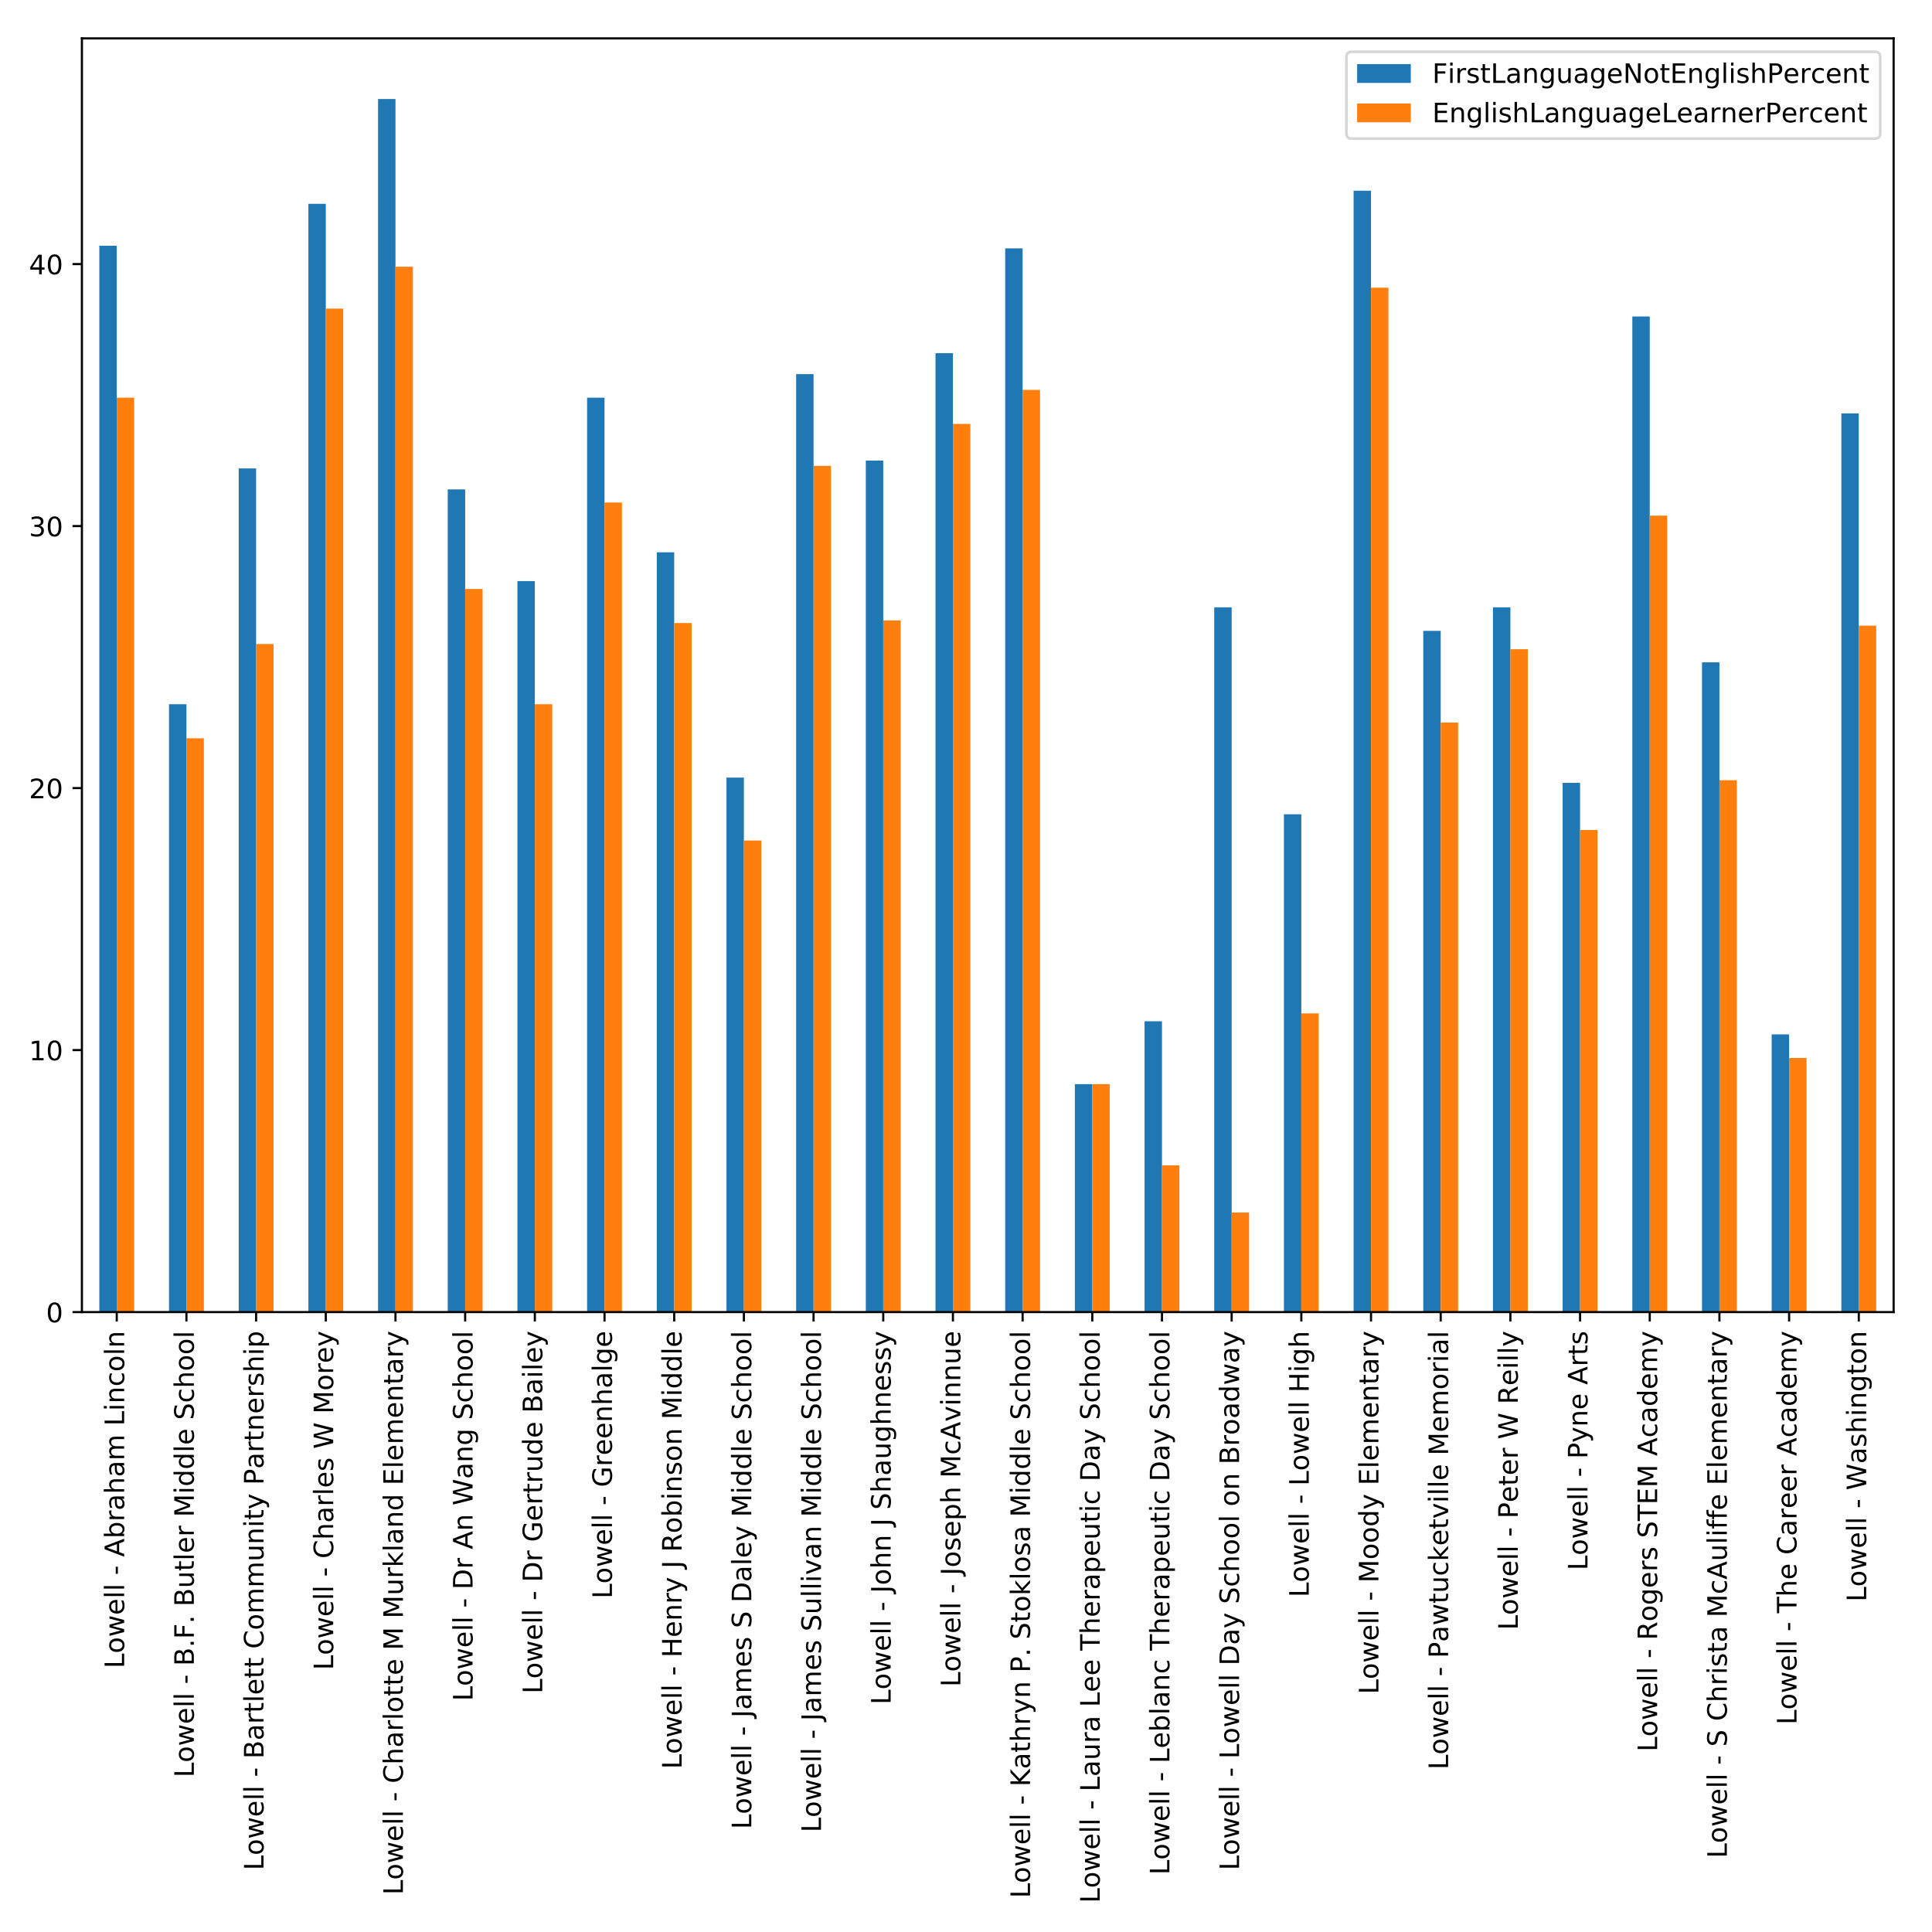 <?xml version="1.0" encoding="utf-8" standalone="no"?>
<!DOCTYPE svg PUBLIC "-//W3C//DTD SVG 1.1//EN"
  "http://www.w3.org/Graphics/SVG/1.1/DTD/svg11.dtd">
<!-- Created with matplotlib (http://matplotlib.org/) -->
<svg height="720pt" version="1.1" viewBox="0 0 720 720" width="720pt" xmlns="http://www.w3.org/2000/svg" xmlns:xlink="http://www.w3.org/1999/xlink">
 <defs>
  <style type="text/css">
*{stroke-linecap:butt;stroke-linejoin:round;}
  </style>
 </defs>
 <g id="figure_1">
  <g id="patch_1">
   <path d="M 0 720 
L 720 720 
L 720 0 
L 0 0 
z
" style="fill:#ffffff;"/>
  </g>
  <g id="axes_1">
   <g id="patch_2">
    <path d="M 30.525 488.973 
L 705.7 488.973 
L 705.7 14.3 
L 30.525 14.3 
z
" style="fill:#ffffff;"/>
   </g>
   <g id="patch_3">
    <path clip-path="url(#p15a9fca90f)" d="M 37.017 488.973 
L 43.509 488.973 
L 43.509 91.582 
L 37.017 91.582 
z
" style="fill:#1f77b4;"/>
   </g>
   <g id="patch_4">
    <path clip-path="url(#p15a9fca90f)" d="M 62.985 488.973 
L 69.477 488.973 
L 69.477 262.45 
L 62.985 262.45 
z
" style="fill:#1f77b4;"/>
   </g>
   <g id="patch_5">
    <path clip-path="url(#p15a9fca90f)" d="M 88.954 488.973 
L 95.446 488.973 
L 95.446 174.575 
L 88.954 174.575 
z
" style="fill:#1f77b4;"/>
   </g>
   <g id="patch_6">
    <path clip-path="url(#p15a9fca90f)" d="M 114.922 488.973 
L 121.414 488.973 
L 121.414 75.959 
L 114.922 75.959 
z
" style="fill:#1f77b4;"/>
   </g>
   <g id="patch_7">
    <path clip-path="url(#p15a9fca90f)" d="M 140.89 488.973 
L 147.382 488.973 
L 147.382 36.903 
L 140.89 36.903 
z
" style="fill:#1f77b4;"/>
   </g>
   <g id="patch_8">
    <path clip-path="url(#p15a9fca90f)" d="M 166.858 488.973 
L 173.35 488.973 
L 173.35 182.386 
L 166.858 182.386 
z
" style="fill:#1f77b4;"/>
   </g>
   <g id="patch_9">
    <path clip-path="url(#p15a9fca90f)" d="M 192.827 488.973 
L 199.319 488.973 
L 199.319 216.56 
L 192.827 216.56 
z
" style="fill:#1f77b4;"/>
   </g>
   <g id="patch_10">
    <path clip-path="url(#p15a9fca90f)" d="M 218.795 488.973 
L 225.287 488.973 
L 225.287 148.212 
L 218.795 148.212 
z
" style="fill:#1f77b4;"/>
   </g>
   <g id="patch_11">
    <path clip-path="url(#p15a9fca90f)" d="M 244.763 488.973 
L 251.255 488.973 
L 251.255 205.819 
L 244.763 205.819 
z
" style="fill:#1f77b4;"/>
   </g>
   <g id="patch_12">
    <path clip-path="url(#p15a9fca90f)" d="M 270.731 488.973 
L 277.224 488.973 
L 277.224 289.789 
L 270.731 289.789 
z
" style="fill:#1f77b4;"/>
   </g>
   <g id="patch_13">
    <path clip-path="url(#p15a9fca90f)" d="M 296.7 488.973 
L 303.192 488.973 
L 303.192 139.425 
L 296.7 139.425 
z
" style="fill:#1f77b4;"/>
   </g>
   <g id="patch_14">
    <path clip-path="url(#p15a9fca90f)" d="M 322.668 488.973 
L 329.16 488.973 
L 329.16 171.646 
L 322.668 171.646 
z
" style="fill:#1f77b4;"/>
   </g>
   <g id="patch_15">
    <path clip-path="url(#p15a9fca90f)" d="M 348.636 488.973 
L 355.128 488.973 
L 355.128 131.614 
L 348.636 131.614 
z
" style="fill:#1f77b4;"/>
   </g>
   <g id="patch_16">
    <path clip-path="url(#p15a9fca90f)" d="M 374.605 488.973 
L 381.097 488.973 
L 381.097 92.558 
L 374.605 92.558 
z
" style="fill:#1f77b4;"/>
   </g>
   <g id="patch_17">
    <path clip-path="url(#p15a9fca90f)" d="M 400.573 488.973 
L 407.065 488.973 
L 407.065 404.027 
L 400.573 404.027 
z
" style="fill:#1f77b4;"/>
   </g>
   <g id="patch_18">
    <path clip-path="url(#p15a9fca90f)" d="M 426.541 488.973 
L 433.033 488.973 
L 433.033 380.594 
L 426.541 380.594 
z
" style="fill:#1f77b4;"/>
   </g>
   <g id="patch_19">
    <path clip-path="url(#p15a9fca90f)" d="M 452.509 488.973 
L 459.001 488.973 
L 459.001 226.324 
L 452.509 226.324 
z
" style="fill:#1f77b4;"/>
   </g>
   <g id="patch_20">
    <path clip-path="url(#p15a9fca90f)" d="M 478.478 488.973 
L 484.97 488.973 
L 484.97 303.459 
L 478.478 303.459 
z
" style="fill:#1f77b4;"/>
   </g>
   <g id="patch_21">
    <path clip-path="url(#p15a9fca90f)" d="M 504.446 488.973 
L 510.938 488.973 
L 510.938 71.077 
L 504.446 71.077 
z
" style="fill:#1f77b4;"/>
   </g>
   <g id="patch_22">
    <path clip-path="url(#p15a9fca90f)" d="M 530.414 488.973 
L 536.906 488.973 
L 536.906 235.111 
L 530.414 235.111 
z
" style="fill:#1f77b4;"/>
   </g>
   <g id="patch_23">
    <path clip-path="url(#p15a9fca90f)" d="M 556.382 488.973 
L 562.875 488.973 
L 562.875 226.324 
L 556.382 226.324 
z
" style="fill:#1f77b4;"/>
   </g>
   <g id="patch_24">
    <path clip-path="url(#p15a9fca90f)" d="M 582.351 488.973 
L 588.843 488.973 
L 588.843 291.742 
L 582.351 291.742 
z
" style="fill:#1f77b4;"/>
   </g>
   <g id="patch_25">
    <path clip-path="url(#p15a9fca90f)" d="M 608.319 488.973 
L 614.811 488.973 
L 614.811 117.944 
L 608.319 117.944 
z
" style="fill:#1f77b4;"/>
   </g>
   <g id="patch_26">
    <path clip-path="url(#p15a9fca90f)" d="M 634.287 488.973 
L 640.779 488.973 
L 640.779 246.828 
L 634.287 246.828 
z
" style="fill:#1f77b4;"/>
   </g>
   <g id="patch_27">
    <path clip-path="url(#p15a9fca90f)" d="M 660.256 488.973 
L 666.748 488.973 
L 666.748 385.476 
L 660.256 385.476 
z
" style="fill:#1f77b4;"/>
   </g>
   <g id="patch_28">
    <path clip-path="url(#p15a9fca90f)" d="M 686.224 488.973 
L 692.716 488.973 
L 692.716 154.071 
L 686.224 154.071 
z
" style="fill:#1f77b4;"/>
   </g>
   <g id="patch_29">
    <path clip-path="url(#p15a9fca90f)" d="M 43.509 488.973 
L 50.001 488.973 
L 50.001 148.212 
L 43.509 148.212 
z
" style="fill:#ff7f0e;"/>
   </g>
   <g id="patch_30">
    <path clip-path="url(#p15a9fca90f)" d="M 69.477 488.973 
L 75.969 488.973 
L 75.969 275.143 
L 69.477 275.143 
z
" style="fill:#ff7f0e;"/>
   </g>
   <g id="patch_31">
    <path clip-path="url(#p15a9fca90f)" d="M 95.446 488.973 
L 101.938 488.973 
L 101.938 239.993 
L 95.446 239.993 
z
" style="fill:#ff7f0e;"/>
   </g>
   <g id="patch_32">
    <path clip-path="url(#p15a9fca90f)" d="M 121.414 488.973 
L 127.906 488.973 
L 127.906 115.015 
L 121.414 115.015 
z
" style="fill:#ff7f0e;"/>
   </g>
   <g id="patch_33">
    <path clip-path="url(#p15a9fca90f)" d="M 147.382 488.973 
L 153.874 488.973 
L 153.874 99.393 
L 147.382 99.393 
z
" style="fill:#ff7f0e;"/>
   </g>
   <g id="patch_34">
    <path clip-path="url(#p15a9fca90f)" d="M 173.35 488.973 
L 179.843 488.973 
L 179.843 219.489 
L 173.35 219.489 
z
" style="fill:#ff7f0e;"/>
   </g>
   <g id="patch_35">
    <path clip-path="url(#p15a9fca90f)" d="M 199.319 488.973 
L 205.811 488.973 
L 205.811 262.45 
L 199.319 262.45 
z
" style="fill:#ff7f0e;"/>
   </g>
   <g id="patch_36">
    <path clip-path="url(#p15a9fca90f)" d="M 225.287 488.973 
L 231.779 488.973 
L 231.779 187.268 
L 225.287 187.268 
z
" style="fill:#ff7f0e;"/>
   </g>
   <g id="patch_37">
    <path clip-path="url(#p15a9fca90f)" d="M 251.255 488.973 
L 257.747 488.973 
L 257.747 232.182 
L 251.255 232.182 
z
" style="fill:#ff7f0e;"/>
   </g>
   <g id="patch_38">
    <path clip-path="url(#p15a9fca90f)" d="M 277.224 488.973 
L 283.716 488.973 
L 283.716 313.223 
L 277.224 313.223 
z
" style="fill:#ff7f0e;"/>
   </g>
   <g id="patch_39">
    <path clip-path="url(#p15a9fca90f)" d="M 303.192 488.973 
L 309.684 488.973 
L 309.684 173.599 
L 303.192 173.599 
z
" style="fill:#ff7f0e;"/>
   </g>
   <g id="patch_40">
    <path clip-path="url(#p15a9fca90f)" d="M 329.16 488.973 
L 335.652 488.973 
L 335.652 231.206 
L 329.16 231.206 
z
" style="fill:#ff7f0e;"/>
   </g>
   <g id="patch_41">
    <path clip-path="url(#p15a9fca90f)" d="M 355.128 488.973 
L 361.62 488.973 
L 361.62 157.976 
L 355.128 157.976 
z
" style="fill:#ff7f0e;"/>
   </g>
   <g id="patch_42">
    <path clip-path="url(#p15a9fca90f)" d="M 381.097 488.973 
L 387.589 488.973 
L 387.589 145.283 
L 381.097 145.283 
z
" style="fill:#ff7f0e;"/>
   </g>
   <g id="patch_43">
    <path clip-path="url(#p15a9fca90f)" d="M 407.065 488.973 
L 413.557 488.973 
L 413.557 404.027 
L 407.065 404.027 
z
" style="fill:#ff7f0e;"/>
   </g>
   <g id="patch_44">
    <path clip-path="url(#p15a9fca90f)" d="M 433.033 488.973 
L 439.525 488.973 
L 439.525 434.295 
L 433.033 434.295 
z
" style="fill:#ff7f0e;"/>
   </g>
   <g id="patch_45">
    <path clip-path="url(#p15a9fca90f)" d="M 459.001 488.973 
L 465.494 488.973 
L 465.494 451.871 
L 459.001 451.871 
z
" style="fill:#ff7f0e;"/>
   </g>
   <g id="patch_46">
    <path clip-path="url(#p15a9fca90f)" d="M 484.97 488.973 
L 491.462 488.973 
L 491.462 377.665 
L 484.97 377.665 
z
" style="fill:#ff7f0e;"/>
   </g>
   <g id="patch_47">
    <path clip-path="url(#p15a9fca90f)" d="M 510.938 488.973 
L 517.43 488.973 
L 517.43 107.204 
L 510.938 107.204 
z
" style="fill:#ff7f0e;"/>
   </g>
   <g id="patch_48">
    <path clip-path="url(#p15a9fca90f)" d="M 536.906 488.973 
L 543.398 488.973 
L 543.398 269.285 
L 536.906 269.285 
z
" style="fill:#ff7f0e;"/>
   </g>
   <g id="patch_49">
    <path clip-path="url(#p15a9fca90f)" d="M 562.875 488.973 
L 569.367 488.973 
L 569.367 241.946 
L 562.875 241.946 
z
" style="fill:#ff7f0e;"/>
   </g>
   <g id="patch_50">
    <path clip-path="url(#p15a9fca90f)" d="M 588.843 488.973 
L 595.335 488.973 
L 595.335 309.317 
L 588.843 309.317 
z
" style="fill:#ff7f0e;"/>
   </g>
   <g id="patch_51">
    <path clip-path="url(#p15a9fca90f)" d="M 614.811 488.973 
L 621.303 488.973 
L 621.303 192.15 
L 614.811 192.15 
z
" style="fill:#ff7f0e;"/>
   </g>
   <g id="patch_52">
    <path clip-path="url(#p15a9fca90f)" d="M 640.779 488.973 
L 647.271 488.973 
L 647.271 290.766 
L 640.779 290.766 
z
" style="fill:#ff7f0e;"/>
   </g>
   <g id="patch_53">
    <path clip-path="url(#p15a9fca90f)" d="M 666.748 488.973 
L 673.24 488.973 
L 673.24 394.263 
L 666.748 394.263 
z
" style="fill:#ff7f0e;"/>
   </g>
   <g id="patch_54">
    <path clip-path="url(#p15a9fca90f)" d="M 692.716 488.973 
L 699.208 488.973 
L 699.208 233.158 
L 692.716 233.158 
z
" style="fill:#ff7f0e;"/>
   </g>
   <g id="matplotlib.axis_1">
    <g id="xtick_1">
     <g id="line2d_1">
      <defs>
       <path d="M 0 0 
L 0 3.5 
" id="m92a40f8865" style="stroke:#000000;stroke-width:0.8;"/>
      </defs>
      <g>
       <use style="stroke:#000000;stroke-width:0.8;" x="43.509" xlink:href="#m92a40f8865" y="488.973"/>
      </g>
     </g>
     <g id="text_1">
      <!-- Lowell - Abraham Lincoln -->
      <defs>
       <path d="M 9.812 72.906 
L 19.672 72.906 
L 19.672 8.297 
L 55.172 8.297 
L 55.172 0 
L 9.812 0 
z
" id="DejaVuSans-4c"/>
       <path d="M 30.609 48.391 
Q 23.391 48.391 19.188 42.75 
Q 14.984 37.109 14.984 27.297 
Q 14.984 17.484 19.156 11.844 
Q 23.344 6.203 30.609 6.203 
Q 37.797 6.203 41.984 11.859 
Q 46.188 17.531 46.188 27.297 
Q 46.188 37.016 41.984 42.703 
Q 37.797 48.391 30.609 48.391 
z
M 30.609 56 
Q 42.328 56 49.016 48.375 
Q 55.719 40.766 55.719 27.297 
Q 55.719 13.875 49.016 6.219 
Q 42.328 -1.422 30.609 -1.422 
Q 18.844 -1.422 12.172 6.219 
Q 5.516 13.875 5.516 27.297 
Q 5.516 40.766 12.172 48.375 
Q 18.844 56 30.609 56 
z
" id="DejaVuSans-6f"/>
       <path d="M 4.203 54.688 
L 13.188 54.688 
L 24.422 12.016 
L 35.594 54.688 
L 46.188 54.688 
L 57.422 12.016 
L 68.609 54.688 
L 77.594 54.688 
L 63.281 0 
L 52.688 0 
L 40.922 44.828 
L 29.109 0 
L 18.5 0 
z
" id="DejaVuSans-77"/>
       <path d="M 56.203 29.594 
L 56.203 25.203 
L 14.891 25.203 
Q 15.484 15.922 20.484 11.062 
Q 25.484 6.203 34.422 6.203 
Q 39.594 6.203 44.453 7.469 
Q 49.312 8.734 54.109 11.281 
L 54.109 2.781 
Q 49.266 0.734 44.188 -0.344 
Q 39.109 -1.422 33.891 -1.422 
Q 20.797 -1.422 13.156 6.188 
Q 5.516 13.812 5.516 26.812 
Q 5.516 40.234 12.766 48.109 
Q 20.016 56 32.328 56 
Q 43.359 56 49.781 48.891 
Q 56.203 41.797 56.203 29.594 
z
M 47.219 32.234 
Q 47.125 39.594 43.094 43.984 
Q 39.062 48.391 32.422 48.391 
Q 24.906 48.391 20.391 44.141 
Q 15.875 39.891 15.188 32.172 
z
" id="DejaVuSans-65"/>
       <path d="M 9.422 75.984 
L 18.406 75.984 
L 18.406 0 
L 9.422 0 
z
" id="DejaVuSans-6c"/>
       <path id="DejaVuSans-20"/>
       <path d="M 4.891 31.391 
L 31.203 31.391 
L 31.203 23.391 
L 4.891 23.391 
z
" id="DejaVuSans-2d"/>
       <path d="M 34.188 63.188 
L 20.797 26.906 
L 47.609 26.906 
z
M 28.609 72.906 
L 39.797 72.906 
L 67.578 0 
L 57.328 0 
L 50.688 18.703 
L 17.828 18.703 
L 11.188 0 
L 0.781 0 
z
" id="DejaVuSans-41"/>
       <path d="M 48.688 27.297 
Q 48.688 37.203 44.609 42.844 
Q 40.531 48.484 33.406 48.484 
Q 26.266 48.484 22.188 42.844 
Q 18.109 37.203 18.109 27.297 
Q 18.109 17.391 22.188 11.75 
Q 26.266 6.109 33.406 6.109 
Q 40.531 6.109 44.609 11.75 
Q 48.688 17.391 48.688 27.297 
z
M 18.109 46.391 
Q 20.953 51.266 25.266 53.625 
Q 29.594 56 35.594 56 
Q 45.562 56 51.781 48.094 
Q 58.016 40.188 58.016 27.297 
Q 58.016 14.406 51.781 6.484 
Q 45.562 -1.422 35.594 -1.422 
Q 29.594 -1.422 25.266 0.953 
Q 20.953 3.328 18.109 8.203 
L 18.109 0 
L 9.078 0 
L 9.078 75.984 
L 18.109 75.984 
z
" id="DejaVuSans-62"/>
       <path d="M 41.109 46.297 
Q 39.594 47.172 37.812 47.578 
Q 36.031 48 33.891 48 
Q 26.266 48 22.188 43.047 
Q 18.109 38.094 18.109 28.812 
L 18.109 0 
L 9.078 0 
L 9.078 54.688 
L 18.109 54.688 
L 18.109 46.188 
Q 20.953 51.172 25.484 53.578 
Q 30.031 56 36.531 56 
Q 37.453 56 38.578 55.875 
Q 39.703 55.766 41.062 55.516 
z
" id="DejaVuSans-72"/>
       <path d="M 34.281 27.484 
Q 23.391 27.484 19.188 25 
Q 14.984 22.516 14.984 16.5 
Q 14.984 11.719 18.141 8.906 
Q 21.297 6.109 26.703 6.109 
Q 34.188 6.109 38.703 11.406 
Q 43.219 16.703 43.219 25.484 
L 43.219 27.484 
z
M 52.203 31.203 
L 52.203 0 
L 43.219 0 
L 43.219 8.297 
Q 40.141 3.328 35.547 0.953 
Q 30.953 -1.422 24.312 -1.422 
Q 15.922 -1.422 10.953 3.297 
Q 6 8.016 6 15.922 
Q 6 25.141 12.172 29.828 
Q 18.359 34.516 30.609 34.516 
L 43.219 34.516 
L 43.219 35.406 
Q 43.219 41.609 39.141 45 
Q 35.062 48.391 27.688 48.391 
Q 23 48.391 18.547 47.266 
Q 14.109 46.141 10.016 43.891 
L 10.016 52.203 
Q 14.938 54.109 19.578 55.047 
Q 24.219 56 28.609 56 
Q 40.484 56 46.344 49.844 
Q 52.203 43.703 52.203 31.203 
z
" id="DejaVuSans-61"/>
       <path d="M 54.891 33.016 
L 54.891 0 
L 45.906 0 
L 45.906 32.719 
Q 45.906 40.484 42.875 44.328 
Q 39.844 48.188 33.797 48.188 
Q 26.516 48.188 22.312 43.547 
Q 18.109 38.922 18.109 30.906 
L 18.109 0 
L 9.078 0 
L 9.078 75.984 
L 18.109 75.984 
L 18.109 46.188 
Q 21.344 51.125 25.703 53.562 
Q 30.078 56 35.797 56 
Q 45.219 56 50.047 50.172 
Q 54.891 44.344 54.891 33.016 
z
" id="DejaVuSans-68"/>
       <path d="M 52 44.188 
Q 55.375 50.25 60.062 53.125 
Q 64.75 56 71.094 56 
Q 79.641 56 84.281 50.016 
Q 88.922 44.047 88.922 33.016 
L 88.922 0 
L 79.891 0 
L 79.891 32.719 
Q 79.891 40.578 77.094 44.375 
Q 74.312 48.188 68.609 48.188 
Q 61.625 48.188 57.562 43.547 
Q 53.516 38.922 53.516 30.906 
L 53.516 0 
L 44.484 0 
L 44.484 32.719 
Q 44.484 40.625 41.703 44.406 
Q 38.922 48.188 33.109 48.188 
Q 26.219 48.188 22.156 43.531 
Q 18.109 38.875 18.109 30.906 
L 18.109 0 
L 9.078 0 
L 9.078 54.688 
L 18.109 54.688 
L 18.109 46.188 
Q 21.188 51.219 25.484 53.609 
Q 29.781 56 35.688 56 
Q 41.656 56 45.828 52.969 
Q 50 49.953 52 44.188 
z
" id="DejaVuSans-6d"/>
       <path d="M 9.422 54.688 
L 18.406 54.688 
L 18.406 0 
L 9.422 0 
z
M 9.422 75.984 
L 18.406 75.984 
L 18.406 64.594 
L 9.422 64.594 
z
" id="DejaVuSans-69"/>
       <path d="M 54.891 33.016 
L 54.891 0 
L 45.906 0 
L 45.906 32.719 
Q 45.906 40.484 42.875 44.328 
Q 39.844 48.188 33.797 48.188 
Q 26.516 48.188 22.312 43.547 
Q 18.109 38.922 18.109 30.906 
L 18.109 0 
L 9.078 0 
L 9.078 54.688 
L 18.109 54.688 
L 18.109 46.188 
Q 21.344 51.125 25.703 53.562 
Q 30.078 56 35.797 56 
Q 45.219 56 50.047 50.172 
Q 54.891 44.344 54.891 33.016 
z
" id="DejaVuSans-6e"/>
       <path d="M 48.781 52.594 
L 48.781 44.188 
Q 44.969 46.297 41.141 47.344 
Q 37.312 48.391 33.406 48.391 
Q 24.656 48.391 19.812 42.844 
Q 14.984 37.312 14.984 27.297 
Q 14.984 17.281 19.812 11.734 
Q 24.656 6.203 33.406 6.203 
Q 37.312 6.203 41.141 7.25 
Q 44.969 8.297 48.781 10.406 
L 48.781 2.094 
Q 45.016 0.344 40.984 -0.531 
Q 36.969 -1.422 32.422 -1.422 
Q 20.062 -1.422 12.781 6.344 
Q 5.516 14.109 5.516 27.297 
Q 5.516 40.672 12.859 48.328 
Q 20.219 56 33.016 56 
Q 37.156 56 41.109 55.141 
Q 45.062 54.297 48.781 52.594 
z
" id="DejaVuSans-63"/>
      </defs>
      <g transform="translate(46.269 621.747)rotate(-90)scale(0.1 -0.1)">
       <use xlink:href="#DejaVuSans-4c"/>
       <use x="55.697" xlink:href="#DejaVuSans-6f"/>
       <use x="116.879" xlink:href="#DejaVuSans-77"/>
       <use x="198.666" xlink:href="#DejaVuSans-65"/>
       <use x="260.189" xlink:href="#DejaVuSans-6c"/>
       <use x="287.973" xlink:href="#DejaVuSans-6c"/>
       <use x="315.756" xlink:href="#DejaVuSans-20"/>
       <use x="347.543" xlink:href="#DejaVuSans-2d"/>
       <use x="383.627" xlink:href="#DejaVuSans-20"/>
       <use x="415.414" xlink:href="#DejaVuSans-41"/>
       <use x="483.822" xlink:href="#DejaVuSans-62"/>
       <use x="547.299" xlink:href="#DejaVuSans-72"/>
       <use x="588.412" xlink:href="#DejaVuSans-61"/>
       <use x="649.691" xlink:href="#DejaVuSans-68"/>
       <use x="713.07" xlink:href="#DejaVuSans-61"/>
       <use x="774.35" xlink:href="#DejaVuSans-6d"/>
       <use x="871.762" xlink:href="#DejaVuSans-20"/>
       <use x="903.549" xlink:href="#DejaVuSans-4c"/>
       <use x="959.262" xlink:href="#DejaVuSans-69"/>
       <use x="987.045" xlink:href="#DejaVuSans-6e"/>
       <use x="1050.424" xlink:href="#DejaVuSans-63"/>
       <use x="1105.404" xlink:href="#DejaVuSans-6f"/>
       <use x="1166.586" xlink:href="#DejaVuSans-6c"/>
       <use x="1194.369" xlink:href="#DejaVuSans-6e"/>
      </g>
     </g>
    </g>
    <g id="xtick_2">
     <g id="line2d_2">
      <g>
       <use style="stroke:#000000;stroke-width:0.8;" x="69.477" xlink:href="#m92a40f8865" y="488.973"/>
      </g>
     </g>
     <g id="text_2">
      <!-- Lowell - B.F. Butler Middle School -->
      <defs>
       <path d="M 19.672 34.812 
L 19.672 8.109 
L 35.5 8.109 
Q 43.453 8.109 47.281 11.406 
Q 51.125 14.703 51.125 21.484 
Q 51.125 28.328 47.281 31.562 
Q 43.453 34.812 35.5 34.812 
z
M 19.672 64.797 
L 19.672 42.828 
L 34.281 42.828 
Q 41.5 42.828 45.031 45.531 
Q 48.578 48.25 48.578 53.812 
Q 48.578 59.328 45.031 62.062 
Q 41.5 64.797 34.281 64.797 
z
M 9.812 72.906 
L 35.016 72.906 
Q 46.297 72.906 52.391 68.219 
Q 58.5 63.531 58.5 54.891 
Q 58.5 48.188 55.375 44.234 
Q 52.25 40.281 46.188 39.312 
Q 53.469 37.75 57.5 32.781 
Q 61.531 27.828 61.531 20.406 
Q 61.531 10.641 54.891 5.312 
Q 48.25 0 35.984 0 
L 9.812 0 
z
" id="DejaVuSans-42"/>
       <path d="M 10.688 12.406 
L 21 12.406 
L 21 0 
L 10.688 0 
z
" id="DejaVuSans-2e"/>
       <path d="M 9.812 72.906 
L 51.703 72.906 
L 51.703 64.594 
L 19.672 64.594 
L 19.672 43.109 
L 48.578 43.109 
L 48.578 34.812 
L 19.672 34.812 
L 19.672 0 
L 9.812 0 
z
" id="DejaVuSans-46"/>
       <path d="M 8.5 21.578 
L 8.5 54.688 
L 17.484 54.688 
L 17.484 21.922 
Q 17.484 14.156 20.5 10.266 
Q 23.531 6.391 29.594 6.391 
Q 36.859 6.391 41.078 11.031 
Q 45.312 15.672 45.312 23.688 
L 45.312 54.688 
L 54.297 54.688 
L 54.297 0 
L 45.312 0 
L 45.312 8.406 
Q 42.047 3.422 37.719 1 
Q 33.406 -1.422 27.688 -1.422 
Q 18.266 -1.422 13.375 4.438 
Q 8.5 10.297 8.5 21.578 
z
M 31.109 56 
z
" id="DejaVuSans-75"/>
       <path d="M 18.312 70.219 
L 18.312 54.688 
L 36.812 54.688 
L 36.812 47.703 
L 18.312 47.703 
L 18.312 18.016 
Q 18.312 11.328 20.141 9.422 
Q 21.969 7.516 27.594 7.516 
L 36.812 7.516 
L 36.812 0 
L 27.594 0 
Q 17.188 0 13.234 3.875 
Q 9.281 7.766 9.281 18.016 
L 9.281 47.703 
L 2.688 47.703 
L 2.688 54.688 
L 9.281 54.688 
L 9.281 70.219 
z
" id="DejaVuSans-74"/>
       <path d="M 9.812 72.906 
L 24.516 72.906 
L 43.109 23.297 
L 61.812 72.906 
L 76.516 72.906 
L 76.516 0 
L 66.891 0 
L 66.891 64.016 
L 48.094 14.016 
L 38.188 14.016 
L 19.391 64.016 
L 19.391 0 
L 9.812 0 
z
" id="DejaVuSans-4d"/>
       <path d="M 45.406 46.391 
L 45.406 75.984 
L 54.391 75.984 
L 54.391 0 
L 45.406 0 
L 45.406 8.203 
Q 42.578 3.328 38.25 0.953 
Q 33.938 -1.422 27.875 -1.422 
Q 17.969 -1.422 11.734 6.484 
Q 5.516 14.406 5.516 27.297 
Q 5.516 40.188 11.734 48.094 
Q 17.969 56 27.875 56 
Q 33.938 56 38.25 53.625 
Q 42.578 51.266 45.406 46.391 
z
M 14.797 27.297 
Q 14.797 17.391 18.875 11.75 
Q 22.953 6.109 30.078 6.109 
Q 37.203 6.109 41.297 11.75 
Q 45.406 17.391 45.406 27.297 
Q 45.406 37.203 41.297 42.844 
Q 37.203 48.484 30.078 48.484 
Q 22.953 48.484 18.875 42.844 
Q 14.797 37.203 14.797 27.297 
z
" id="DejaVuSans-64"/>
       <path d="M 53.516 70.516 
L 53.516 60.891 
Q 47.906 63.578 42.922 64.891 
Q 37.938 66.219 33.297 66.219 
Q 25.25 66.219 20.875 63.094 
Q 16.5 59.969 16.5 54.203 
Q 16.5 49.359 19.406 46.891 
Q 22.312 44.438 30.422 42.922 
L 36.375 41.703 
Q 47.406 39.594 52.656 34.297 
Q 57.906 29 57.906 20.125 
Q 57.906 9.516 50.797 4.047 
Q 43.703 -1.422 29.984 -1.422 
Q 24.812 -1.422 18.969 -0.25 
Q 13.141 0.922 6.891 3.219 
L 6.891 13.375 
Q 12.891 10.016 18.656 8.297 
Q 24.422 6.594 29.984 6.594 
Q 38.422 6.594 43.016 9.906 
Q 47.609 13.234 47.609 19.391 
Q 47.609 24.75 44.312 27.781 
Q 41.016 30.812 33.5 32.328 
L 27.484 33.5 
Q 16.453 35.688 11.516 40.375 
Q 6.594 45.062 6.594 53.422 
Q 6.594 63.094 13.406 68.656 
Q 20.219 74.219 32.172 74.219 
Q 37.312 74.219 42.625 73.281 
Q 47.953 72.359 53.516 70.516 
z
" id="DejaVuSans-53"/>
      </defs>
      <g transform="translate(72.237 662.388)rotate(-90)scale(0.1 -0.1)">
       <use xlink:href="#DejaVuSans-4c"/>
       <use x="55.697" xlink:href="#DejaVuSans-6f"/>
       <use x="116.879" xlink:href="#DejaVuSans-77"/>
       <use x="198.666" xlink:href="#DejaVuSans-65"/>
       <use x="260.189" xlink:href="#DejaVuSans-6c"/>
       <use x="287.973" xlink:href="#DejaVuSans-6c"/>
       <use x="315.756" xlink:href="#DejaVuSans-20"/>
       <use x="347.543" xlink:href="#DejaVuSans-2d"/>
       <use x="383.627" xlink:href="#DejaVuSans-20"/>
       <use x="415.414" xlink:href="#DejaVuSans-42"/>
       <use x="484.018" xlink:href="#DejaVuSans-2e"/>
       <use x="515.805" xlink:href="#DejaVuSans-46"/>
       <use x="573.074" xlink:href="#DejaVuSans-2e"/>
       <use x="604.861" xlink:href="#DejaVuSans-20"/>
       <use x="636.648" xlink:href="#DejaVuSans-42"/>
       <use x="705.252" xlink:href="#DejaVuSans-75"/>
       <use x="768.631" xlink:href="#DejaVuSans-74"/>
       <use x="807.84" xlink:href="#DejaVuSans-6c"/>
       <use x="835.623" xlink:href="#DejaVuSans-65"/>
       <use x="897.146" xlink:href="#DejaVuSans-72"/>
       <use x="938.26" xlink:href="#DejaVuSans-20"/>
       <use x="970.047" xlink:href="#DejaVuSans-4d"/>
       <use x="1056.326" xlink:href="#DejaVuSans-69"/>
       <use x="1084.109" xlink:href="#DejaVuSans-64"/>
       <use x="1147.586" xlink:href="#DejaVuSans-64"/>
       <use x="1211.062" xlink:href="#DejaVuSans-6c"/>
       <use x="1238.846" xlink:href="#DejaVuSans-65"/>
       <use x="1300.369" xlink:href="#DejaVuSans-20"/>
       <use x="1332.156" xlink:href="#DejaVuSans-53"/>
       <use x="1395.633" xlink:href="#DejaVuSans-63"/>
       <use x="1450.613" xlink:href="#DejaVuSans-68"/>
       <use x="1513.992" xlink:href="#DejaVuSans-6f"/>
       <use x="1575.174" xlink:href="#DejaVuSans-6f"/>
       <use x="1636.355" xlink:href="#DejaVuSans-6c"/>
      </g>
     </g>
    </g>
    <g id="xtick_3">
     <g id="line2d_3">
      <g>
       <use style="stroke:#000000;stroke-width:0.8;" x="95.446" xlink:href="#m92a40f8865" y="488.973"/>
      </g>
     </g>
     <g id="text_3">
      <!-- Lowell - Bartlett Community Partnership -->
      <defs>
       <path d="M 64.406 67.281 
L 64.406 56.891 
Q 59.422 61.531 53.781 63.812 
Q 48.141 66.109 41.797 66.109 
Q 29.297 66.109 22.656 58.469 
Q 16.016 50.828 16.016 36.375 
Q 16.016 21.969 22.656 14.328 
Q 29.297 6.688 41.797 6.688 
Q 48.141 6.688 53.781 8.984 
Q 59.422 11.281 64.406 15.922 
L 64.406 5.609 
Q 59.234 2.094 53.438 0.328 
Q 47.656 -1.422 41.219 -1.422 
Q 24.656 -1.422 15.125 8.703 
Q 5.609 18.844 5.609 36.375 
Q 5.609 53.953 15.125 64.078 
Q 24.656 74.219 41.219 74.219 
Q 47.75 74.219 53.531 72.484 
Q 59.328 70.75 64.406 67.281 
z
" id="DejaVuSans-43"/>
       <path d="M 32.172 -5.078 
Q 28.375 -14.844 24.75 -17.812 
Q 21.141 -20.797 15.094 -20.797 
L 7.906 -20.797 
L 7.906 -13.281 
L 13.188 -13.281 
Q 16.891 -13.281 18.938 -11.516 
Q 21 -9.766 23.484 -3.219 
L 25.094 0.875 
L 2.984 54.688 
L 12.5 54.688 
L 29.594 11.922 
L 46.688 54.688 
L 56.203 54.688 
z
" id="DejaVuSans-79"/>
       <path d="M 19.672 64.797 
L 19.672 37.406 
L 32.078 37.406 
Q 38.969 37.406 42.719 40.969 
Q 46.484 44.531 46.484 51.125 
Q 46.484 57.672 42.719 61.234 
Q 38.969 64.797 32.078 64.797 
z
M 9.812 72.906 
L 32.078 72.906 
Q 44.344 72.906 50.609 67.359 
Q 56.891 61.812 56.891 51.125 
Q 56.891 40.328 50.609 34.812 
Q 44.344 29.297 32.078 29.297 
L 19.672 29.297 
L 19.672 0 
L 9.812 0 
z
" id="DejaVuSans-50"/>
       <path d="M 44.281 53.078 
L 44.281 44.578 
Q 40.484 46.531 36.375 47.5 
Q 32.281 48.484 27.875 48.484 
Q 21.188 48.484 17.844 46.438 
Q 14.5 44.391 14.5 40.281 
Q 14.5 37.156 16.891 35.375 
Q 19.281 33.594 26.516 31.984 
L 29.594 31.297 
Q 39.156 29.25 43.188 25.516 
Q 47.219 21.781 47.219 15.094 
Q 47.219 7.469 41.188 3.016 
Q 35.156 -1.422 24.609 -1.422 
Q 20.219 -1.422 15.453 -0.562 
Q 10.688 0.297 5.422 2 
L 5.422 11.281 
Q 10.406 8.688 15.234 7.391 
Q 20.062 6.109 24.812 6.109 
Q 31.156 6.109 34.562 8.281 
Q 37.984 10.453 37.984 14.406 
Q 37.984 18.062 35.516 20.016 
Q 33.062 21.969 24.703 23.781 
L 21.578 24.516 
Q 13.234 26.266 9.516 29.906 
Q 5.812 33.547 5.812 39.891 
Q 5.812 47.609 11.281 51.797 
Q 16.75 56 26.812 56 
Q 31.781 56 36.172 55.266 
Q 40.578 54.547 44.281 53.078 
z
" id="DejaVuSans-73"/>
       <path d="M 18.109 8.203 
L 18.109 -20.797 
L 9.078 -20.797 
L 9.078 54.688 
L 18.109 54.688 
L 18.109 46.391 
Q 20.953 51.266 25.266 53.625 
Q 29.594 56 35.594 56 
Q 45.562 56 51.781 48.094 
Q 58.016 40.188 58.016 27.297 
Q 58.016 14.406 51.781 6.484 
Q 45.562 -1.422 35.594 -1.422 
Q 29.594 -1.422 25.266 0.953 
Q 20.953 3.328 18.109 8.203 
z
M 48.688 27.297 
Q 48.688 37.203 44.609 42.844 
Q 40.531 48.484 33.406 48.484 
Q 26.266 48.484 22.188 42.844 
Q 18.109 37.203 18.109 27.297 
Q 18.109 17.391 22.188 11.75 
Q 26.266 6.109 33.406 6.109 
Q 40.531 6.109 44.609 11.75 
Q 48.688 17.391 48.688 27.297 
z
" id="DejaVuSans-70"/>
      </defs>
      <g transform="translate(98.205 696.995)rotate(-90)scale(0.1 -0.1)">
       <use xlink:href="#DejaVuSans-4c"/>
       <use x="55.697" xlink:href="#DejaVuSans-6f"/>
       <use x="116.879" xlink:href="#DejaVuSans-77"/>
       <use x="198.666" xlink:href="#DejaVuSans-65"/>
       <use x="260.189" xlink:href="#DejaVuSans-6c"/>
       <use x="287.973" xlink:href="#DejaVuSans-6c"/>
       <use x="315.756" xlink:href="#DejaVuSans-20"/>
       <use x="347.543" xlink:href="#DejaVuSans-2d"/>
       <use x="383.627" xlink:href="#DejaVuSans-20"/>
       <use x="415.414" xlink:href="#DejaVuSans-42"/>
       <use x="484.018" xlink:href="#DejaVuSans-61"/>
       <use x="545.297" xlink:href="#DejaVuSans-72"/>
       <use x="586.41" xlink:href="#DejaVuSans-74"/>
       <use x="625.619" xlink:href="#DejaVuSans-6c"/>
       <use x="653.402" xlink:href="#DejaVuSans-65"/>
       <use x="714.926" xlink:href="#DejaVuSans-74"/>
       <use x="754.135" xlink:href="#DejaVuSans-74"/>
       <use x="793.344" xlink:href="#DejaVuSans-20"/>
       <use x="825.131" xlink:href="#DejaVuSans-43"/>
       <use x="894.955" xlink:href="#DejaVuSans-6f"/>
       <use x="956.137" xlink:href="#DejaVuSans-6d"/>
       <use x="1053.549" xlink:href="#DejaVuSans-6d"/>
       <use x="1150.961" xlink:href="#DejaVuSans-75"/>
       <use x="1214.34" xlink:href="#DejaVuSans-6e"/>
       <use x="1277.719" xlink:href="#DejaVuSans-69"/>
       <use x="1305.502" xlink:href="#DejaVuSans-74"/>
       <use x="1344.711" xlink:href="#DejaVuSans-79"/>
       <use x="1403.891" xlink:href="#DejaVuSans-20"/>
       <use x="1435.678" xlink:href="#DejaVuSans-50"/>
       <use x="1495.918" xlink:href="#DejaVuSans-61"/>
       <use x="1557.197" xlink:href="#DejaVuSans-72"/>
       <use x="1598.311" xlink:href="#DejaVuSans-74"/>
       <use x="1637.52" xlink:href="#DejaVuSans-6e"/>
       <use x="1700.898" xlink:href="#DejaVuSans-65"/>
       <use x="1762.422" xlink:href="#DejaVuSans-72"/>
       <use x="1803.535" xlink:href="#DejaVuSans-73"/>
       <use x="1855.635" xlink:href="#DejaVuSans-68"/>
       <use x="1919.014" xlink:href="#DejaVuSans-69"/>
       <use x="1946.797" xlink:href="#DejaVuSans-70"/>
      </g>
     </g>
    </g>
    <g id="xtick_4">
     <g id="line2d_4">
      <g>
       <use style="stroke:#000000;stroke-width:0.8;" x="121.414" xlink:href="#m92a40f8865" y="488.973"/>
      </g>
     </g>
     <g id="text_4">
      <!-- Lowell - Charles W Morey -->
      <defs>
       <path d="M 3.328 72.906 
L 13.281 72.906 
L 28.609 11.281 
L 43.891 72.906 
L 54.984 72.906 
L 70.312 11.281 
L 85.594 72.906 
L 95.609 72.906 
L 77.297 0 
L 64.891 0 
L 49.516 63.281 
L 33.984 0 
L 21.578 0 
z
" id="DejaVuSans-57"/>
      </defs>
      <g transform="translate(124.173 622.384)rotate(-90)scale(0.1 -0.1)">
       <use xlink:href="#DejaVuSans-4c"/>
       <use x="55.697" xlink:href="#DejaVuSans-6f"/>
       <use x="116.879" xlink:href="#DejaVuSans-77"/>
       <use x="198.666" xlink:href="#DejaVuSans-65"/>
       <use x="260.189" xlink:href="#DejaVuSans-6c"/>
       <use x="287.973" xlink:href="#DejaVuSans-6c"/>
       <use x="315.756" xlink:href="#DejaVuSans-20"/>
       <use x="347.543" xlink:href="#DejaVuSans-2d"/>
       <use x="383.627" xlink:href="#DejaVuSans-20"/>
       <use x="415.414" xlink:href="#DejaVuSans-43"/>
       <use x="485.238" xlink:href="#DejaVuSans-68"/>
       <use x="548.617" xlink:href="#DejaVuSans-61"/>
       <use x="609.896" xlink:href="#DejaVuSans-72"/>
       <use x="651.01" xlink:href="#DejaVuSans-6c"/>
       <use x="678.793" xlink:href="#DejaVuSans-65"/>
       <use x="740.316" xlink:href="#DejaVuSans-73"/>
       <use x="792.416" xlink:href="#DejaVuSans-20"/>
       <use x="824.203" xlink:href="#DejaVuSans-57"/>
       <use x="923.08" xlink:href="#DejaVuSans-20"/>
       <use x="954.867" xlink:href="#DejaVuSans-4d"/>
       <use x="1041.146" xlink:href="#DejaVuSans-6f"/>
       <use x="1102.328" xlink:href="#DejaVuSans-72"/>
       <use x="1143.41" xlink:href="#DejaVuSans-65"/>
       <use x="1204.934" xlink:href="#DejaVuSans-79"/>
      </g>
     </g>
    </g>
    <g id="xtick_5">
     <g id="line2d_5">
      <g>
       <use style="stroke:#000000;stroke-width:0.8;" x="147.382" xlink:href="#m92a40f8865" y="488.973"/>
      </g>
     </g>
     <g id="text_5">
      <!-- Lowell - Charlotte M Murkland Elementary -->
      <defs>
       <path d="M 9.078 75.984 
L 18.109 75.984 
L 18.109 31.109 
L 44.922 54.688 
L 56.391 54.688 
L 27.391 29.109 
L 57.625 0 
L 45.906 0 
L 18.109 26.703 
L 18.109 0 
L 9.078 0 
z
" id="DejaVuSans-6b"/>
       <path d="M 9.812 72.906 
L 55.906 72.906 
L 55.906 64.594 
L 19.672 64.594 
L 19.672 43.016 
L 54.391 43.016 
L 54.391 34.719 
L 19.672 34.719 
L 19.672 8.297 
L 56.781 8.297 
L 56.781 0 
L 9.812 0 
z
" id="DejaVuSans-45"/>
      </defs>
      <g transform="translate(150.142 706.145)rotate(-90)scale(0.1 -0.1)">
       <use xlink:href="#DejaVuSans-4c"/>
       <use x="55.697" xlink:href="#DejaVuSans-6f"/>
       <use x="116.879" xlink:href="#DejaVuSans-77"/>
       <use x="198.666" xlink:href="#DejaVuSans-65"/>
       <use x="260.189" xlink:href="#DejaVuSans-6c"/>
       <use x="287.973" xlink:href="#DejaVuSans-6c"/>
       <use x="315.756" xlink:href="#DejaVuSans-20"/>
       <use x="347.543" xlink:href="#DejaVuSans-2d"/>
       <use x="383.627" xlink:href="#DejaVuSans-20"/>
       <use x="415.414" xlink:href="#DejaVuSans-43"/>
       <use x="485.238" xlink:href="#DejaVuSans-68"/>
       <use x="548.617" xlink:href="#DejaVuSans-61"/>
       <use x="609.896" xlink:href="#DejaVuSans-72"/>
       <use x="651.01" xlink:href="#DejaVuSans-6c"/>
       <use x="678.793" xlink:href="#DejaVuSans-6f"/>
       <use x="739.975" xlink:href="#DejaVuSans-74"/>
       <use x="779.184" xlink:href="#DejaVuSans-74"/>
       <use x="818.393" xlink:href="#DejaVuSans-65"/>
       <use x="879.916" xlink:href="#DejaVuSans-20"/>
       <use x="911.703" xlink:href="#DejaVuSans-4d"/>
       <use x="997.982" xlink:href="#DejaVuSans-20"/>
       <use x="1029.77" xlink:href="#DejaVuSans-4d"/>
       <use x="1116.049" xlink:href="#DejaVuSans-75"/>
       <use x="1179.428" xlink:href="#DejaVuSans-72"/>
       <use x="1220.541" xlink:href="#DejaVuSans-6b"/>
       <use x="1278.451" xlink:href="#DejaVuSans-6c"/>
       <use x="1306.234" xlink:href="#DejaVuSans-61"/>
       <use x="1367.514" xlink:href="#DejaVuSans-6e"/>
       <use x="1430.893" xlink:href="#DejaVuSans-64"/>
       <use x="1494.369" xlink:href="#DejaVuSans-20"/>
       <use x="1526.156" xlink:href="#DejaVuSans-45"/>
       <use x="1589.34" xlink:href="#DejaVuSans-6c"/>
       <use x="1617.123" xlink:href="#DejaVuSans-65"/>
       <use x="1678.646" xlink:href="#DejaVuSans-6d"/>
       <use x="1776.059" xlink:href="#DejaVuSans-65"/>
       <use x="1837.582" xlink:href="#DejaVuSans-6e"/>
       <use x="1900.961" xlink:href="#DejaVuSans-74"/>
       <use x="1940.17" xlink:href="#DejaVuSans-61"/>
       <use x="2001.449" xlink:href="#DejaVuSans-72"/>
       <use x="2042.562" xlink:href="#DejaVuSans-79"/>
      </g>
     </g>
    </g>
    <g id="xtick_6">
     <g id="line2d_6">
      <g>
       <use style="stroke:#000000;stroke-width:0.8;" x="173.35" xlink:href="#m92a40f8865" y="488.973"/>
      </g>
     </g>
     <g id="text_6">
      <!-- Lowell - Dr An Wang School -->
      <defs>
       <path d="M 19.672 64.797 
L 19.672 8.109 
L 31.594 8.109 
Q 46.688 8.109 53.688 14.938 
Q 60.688 21.781 60.688 36.531 
Q 60.688 51.172 53.688 57.984 
Q 46.688 64.797 31.594 64.797 
z
M 9.812 72.906 
L 30.078 72.906 
Q 51.266 72.906 61.172 64.094 
Q 71.094 55.281 71.094 36.531 
Q 71.094 17.672 61.125 8.828 
Q 51.172 0 30.078 0 
L 9.812 0 
z
" id="DejaVuSans-44"/>
       <path d="M 45.406 27.984 
Q 45.406 37.75 41.375 43.109 
Q 37.359 48.484 30.078 48.484 
Q 22.859 48.484 18.828 43.109 
Q 14.797 37.75 14.797 27.984 
Q 14.797 18.266 18.828 12.891 
Q 22.859 7.516 30.078 7.516 
Q 37.359 7.516 41.375 12.891 
Q 45.406 18.266 45.406 27.984 
z
M 54.391 6.781 
Q 54.391 -7.172 48.188 -13.984 
Q 42 -20.797 29.203 -20.797 
Q 24.469 -20.797 20.266 -20.094 
Q 16.062 -19.391 12.109 -17.922 
L 12.109 -9.188 
Q 16.062 -11.328 19.922 -12.344 
Q 23.781 -13.375 27.781 -13.375 
Q 36.625 -13.375 41.016 -8.766 
Q 45.406 -4.156 45.406 5.172 
L 45.406 9.625 
Q 42.625 4.781 38.281 2.391 
Q 33.938 0 27.875 0 
Q 17.828 0 11.672 7.656 
Q 5.516 15.328 5.516 27.984 
Q 5.516 40.672 11.672 48.328 
Q 17.828 56 27.875 56 
Q 33.938 56 38.281 53.609 
Q 42.625 51.219 45.406 46.391 
L 45.406 54.688 
L 54.391 54.688 
z
" id="DejaVuSans-67"/>
      </defs>
      <g transform="translate(176.11 633.93)rotate(-90)scale(0.1 -0.1)">
       <use xlink:href="#DejaVuSans-4c"/>
       <use x="55.697" xlink:href="#DejaVuSans-6f"/>
       <use x="116.879" xlink:href="#DejaVuSans-77"/>
       <use x="198.666" xlink:href="#DejaVuSans-65"/>
       <use x="260.189" xlink:href="#DejaVuSans-6c"/>
       <use x="287.973" xlink:href="#DejaVuSans-6c"/>
       <use x="315.756" xlink:href="#DejaVuSans-20"/>
       <use x="347.543" xlink:href="#DejaVuSans-2d"/>
       <use x="383.627" xlink:href="#DejaVuSans-20"/>
       <use x="415.414" xlink:href="#DejaVuSans-44"/>
       <use x="492.416" xlink:href="#DejaVuSans-72"/>
       <use x="533.529" xlink:href="#DejaVuSans-20"/>
       <use x="565.316" xlink:href="#DejaVuSans-41"/>
       <use x="633.725" xlink:href="#DejaVuSans-6e"/>
       <use x="697.104" xlink:href="#DejaVuSans-20"/>
       <use x="728.891" xlink:href="#DejaVuSans-57"/>
       <use x="827.674" xlink:href="#DejaVuSans-61"/>
       <use x="888.953" xlink:href="#DejaVuSans-6e"/>
       <use x="952.332" xlink:href="#DejaVuSans-67"/>
       <use x="1015.809" xlink:href="#DejaVuSans-20"/>
       <use x="1047.596" xlink:href="#DejaVuSans-53"/>
       <use x="1111.072" xlink:href="#DejaVuSans-63"/>
       <use x="1166.053" xlink:href="#DejaVuSans-68"/>
       <use x="1229.432" xlink:href="#DejaVuSans-6f"/>
       <use x="1290.613" xlink:href="#DejaVuSans-6f"/>
       <use x="1351.795" xlink:href="#DejaVuSans-6c"/>
      </g>
     </g>
    </g>
    <g id="xtick_7">
     <g id="line2d_7">
      <g>
       <use style="stroke:#000000;stroke-width:0.8;" x="199.319" xlink:href="#m92a40f8865" y="488.973"/>
      </g>
     </g>
     <g id="text_7">
      <!-- Lowell - Dr Gertrude Bailey -->
      <defs>
       <path d="M 59.516 10.406 
L 59.516 29.984 
L 43.406 29.984 
L 43.406 38.094 
L 69.281 38.094 
L 69.281 6.781 
Q 63.578 2.734 56.688 0.656 
Q 49.812 -1.422 42 -1.422 
Q 24.906 -1.422 15.25 8.562 
Q 5.609 18.562 5.609 36.375 
Q 5.609 54.25 15.25 64.234 
Q 24.906 74.219 42 74.219 
Q 49.125 74.219 55.547 72.453 
Q 61.969 70.703 67.391 67.281 
L 67.391 56.781 
Q 61.922 61.422 55.766 63.766 
Q 49.609 66.109 42.828 66.109 
Q 29.438 66.109 22.719 58.641 
Q 16.016 51.172 16.016 36.375 
Q 16.016 21.625 22.719 14.156 
Q 29.438 6.688 42.828 6.688 
Q 48.047 6.688 52.141 7.594 
Q 56.25 8.5 59.516 10.406 
z
" id="DejaVuSans-47"/>
      </defs>
      <g transform="translate(202.078 631.181)rotate(-90)scale(0.1 -0.1)">
       <use xlink:href="#DejaVuSans-4c"/>
       <use x="55.697" xlink:href="#DejaVuSans-6f"/>
       <use x="116.879" xlink:href="#DejaVuSans-77"/>
       <use x="198.666" xlink:href="#DejaVuSans-65"/>
       <use x="260.189" xlink:href="#DejaVuSans-6c"/>
       <use x="287.973" xlink:href="#DejaVuSans-6c"/>
       <use x="315.756" xlink:href="#DejaVuSans-20"/>
       <use x="347.543" xlink:href="#DejaVuSans-2d"/>
       <use x="383.627" xlink:href="#DejaVuSans-20"/>
       <use x="415.414" xlink:href="#DejaVuSans-44"/>
       <use x="492.416" xlink:href="#DejaVuSans-72"/>
       <use x="533.529" xlink:href="#DejaVuSans-20"/>
       <use x="565.316" xlink:href="#DejaVuSans-47"/>
       <use x="642.807" xlink:href="#DejaVuSans-65"/>
       <use x="704.33" xlink:href="#DejaVuSans-72"/>
       <use x="745.443" xlink:href="#DejaVuSans-74"/>
       <use x="784.652" xlink:href="#DejaVuSans-72"/>
       <use x="825.766" xlink:href="#DejaVuSans-75"/>
       <use x="889.145" xlink:href="#DejaVuSans-64"/>
       <use x="952.621" xlink:href="#DejaVuSans-65"/>
       <use x="1014.145" xlink:href="#DejaVuSans-20"/>
       <use x="1045.932" xlink:href="#DejaVuSans-42"/>
       <use x="1114.535" xlink:href="#DejaVuSans-61"/>
       <use x="1175.814" xlink:href="#DejaVuSans-69"/>
       <use x="1203.598" xlink:href="#DejaVuSans-6c"/>
       <use x="1231.381" xlink:href="#DejaVuSans-65"/>
       <use x="1292.904" xlink:href="#DejaVuSans-79"/>
      </g>
     </g>
    </g>
    <g id="xtick_8">
     <g id="line2d_8">
      <g>
       <use style="stroke:#000000;stroke-width:0.8;" x="225.287" xlink:href="#m92a40f8865" y="488.973"/>
      </g>
     </g>
     <g id="text_8">
      <!-- Lowell - Greenhalge -->
      <g transform="translate(228.046 595.759)rotate(-90)scale(0.1 -0.1)">
       <use xlink:href="#DejaVuSans-4c"/>
       <use x="55.697" xlink:href="#DejaVuSans-6f"/>
       <use x="116.879" xlink:href="#DejaVuSans-77"/>
       <use x="198.666" xlink:href="#DejaVuSans-65"/>
       <use x="260.189" xlink:href="#DejaVuSans-6c"/>
       <use x="287.973" xlink:href="#DejaVuSans-6c"/>
       <use x="315.756" xlink:href="#DejaVuSans-20"/>
       <use x="347.543" xlink:href="#DejaVuSans-2d"/>
       <use x="383.627" xlink:href="#DejaVuSans-20"/>
       <use x="415.414" xlink:href="#DejaVuSans-47"/>
       <use x="492.904" xlink:href="#DejaVuSans-72"/>
       <use x="533.986" xlink:href="#DejaVuSans-65"/>
       <use x="595.51" xlink:href="#DejaVuSans-65"/>
       <use x="657.033" xlink:href="#DejaVuSans-6e"/>
       <use x="720.412" xlink:href="#DejaVuSans-68"/>
       <use x="783.791" xlink:href="#DejaVuSans-61"/>
       <use x="845.07" xlink:href="#DejaVuSans-6c"/>
       <use x="872.854" xlink:href="#DejaVuSans-67"/>
       <use x="936.33" xlink:href="#DejaVuSans-65"/>
      </g>
     </g>
    </g>
    <g id="xtick_9">
     <g id="line2d_9">
      <g>
       <use style="stroke:#000000;stroke-width:0.8;" x="251.255" xlink:href="#m92a40f8865" y="488.973"/>
      </g>
     </g>
     <g id="text_9">
      <!-- Lowell - Henry J Robinson Middle -->
      <defs>
       <path d="M 9.812 72.906 
L 19.672 72.906 
L 19.672 43.016 
L 55.516 43.016 
L 55.516 72.906 
L 65.375 72.906 
L 65.375 0 
L 55.516 0 
L 55.516 34.719 
L 19.672 34.719 
L 19.672 0 
L 9.812 0 
z
" id="DejaVuSans-48"/>
       <path d="M 9.812 72.906 
L 19.672 72.906 
L 19.672 5.078 
Q 19.672 -8.109 14.672 -14.062 
Q 9.672 -20.016 -1.422 -20.016 
L -5.172 -20.016 
L -5.172 -11.719 
L -2.094 -11.719 
Q 4.438 -11.719 7.125 -8.047 
Q 9.812 -4.391 9.812 5.078 
z
" id="DejaVuSans-4a"/>
       <path d="M 44.391 34.188 
Q 47.562 33.109 50.562 29.594 
Q 53.562 26.078 56.594 19.922 
L 66.609 0 
L 56 0 
L 46.688 18.703 
Q 43.062 26.031 39.672 28.422 
Q 36.281 30.812 30.422 30.812 
L 19.672 30.812 
L 19.672 0 
L 9.812 0 
L 9.812 72.906 
L 32.078 72.906 
Q 44.578 72.906 50.734 67.672 
Q 56.891 62.453 56.891 51.906 
Q 56.891 45.016 53.688 40.469 
Q 50.484 35.938 44.391 34.188 
z
M 19.672 64.797 
L 19.672 38.922 
L 32.078 38.922 
Q 39.203 38.922 42.844 42.219 
Q 46.484 45.516 46.484 51.906 
Q 46.484 58.297 42.844 61.547 
Q 39.203 64.797 32.078 64.797 
z
" id="DejaVuSans-52"/>
      </defs>
      <g transform="translate(254.015 659.264)rotate(-90)scale(0.1 -0.1)">
       <use xlink:href="#DejaVuSans-4c"/>
       <use x="55.697" xlink:href="#DejaVuSans-6f"/>
       <use x="116.879" xlink:href="#DejaVuSans-77"/>
       <use x="198.666" xlink:href="#DejaVuSans-65"/>
       <use x="260.189" xlink:href="#DejaVuSans-6c"/>
       <use x="287.973" xlink:href="#DejaVuSans-6c"/>
       <use x="315.756" xlink:href="#DejaVuSans-20"/>
       <use x="347.543" xlink:href="#DejaVuSans-2d"/>
       <use x="383.627" xlink:href="#DejaVuSans-20"/>
       <use x="415.414" xlink:href="#DejaVuSans-48"/>
       <use x="490.609" xlink:href="#DejaVuSans-65"/>
       <use x="552.133" xlink:href="#DejaVuSans-6e"/>
       <use x="615.512" xlink:href="#DejaVuSans-72"/>
       <use x="656.625" xlink:href="#DejaVuSans-79"/>
       <use x="715.805" xlink:href="#DejaVuSans-20"/>
       <use x="747.592" xlink:href="#DejaVuSans-4a"/>
       <use x="777.084" xlink:href="#DejaVuSans-20"/>
       <use x="808.871" xlink:href="#DejaVuSans-52"/>
       <use x="878.291" xlink:href="#DejaVuSans-6f"/>
       <use x="939.473" xlink:href="#DejaVuSans-62"/>
       <use x="1002.949" xlink:href="#DejaVuSans-69"/>
       <use x="1030.732" xlink:href="#DejaVuSans-6e"/>
       <use x="1094.111" xlink:href="#DejaVuSans-73"/>
       <use x="1146.211" xlink:href="#DejaVuSans-6f"/>
       <use x="1207.393" xlink:href="#DejaVuSans-6e"/>
       <use x="1270.771" xlink:href="#DejaVuSans-20"/>
       <use x="1302.559" xlink:href="#DejaVuSans-4d"/>
       <use x="1388.838" xlink:href="#DejaVuSans-69"/>
       <use x="1416.621" xlink:href="#DejaVuSans-64"/>
       <use x="1480.098" xlink:href="#DejaVuSans-64"/>
       <use x="1543.574" xlink:href="#DejaVuSans-6c"/>
       <use x="1571.357" xlink:href="#DejaVuSans-65"/>
      </g>
     </g>
    </g>
    <g id="xtick_10">
     <g id="line2d_10">
      <g>
       <use style="stroke:#000000;stroke-width:0.8;" x="277.224" xlink:href="#m92a40f8865" y="488.973"/>
      </g>
     </g>
     <g id="text_10">
      <!-- Lowell - James S Daley Middle School -->
      <g transform="translate(279.983 681.669)rotate(-90)scale(0.1 -0.1)">
       <use xlink:href="#DejaVuSans-4c"/>
       <use x="55.697" xlink:href="#DejaVuSans-6f"/>
       <use x="116.879" xlink:href="#DejaVuSans-77"/>
       <use x="198.666" xlink:href="#DejaVuSans-65"/>
       <use x="260.189" xlink:href="#DejaVuSans-6c"/>
       <use x="287.973" xlink:href="#DejaVuSans-6c"/>
       <use x="315.756" xlink:href="#DejaVuSans-20"/>
       <use x="347.543" xlink:href="#DejaVuSans-2d"/>
       <use x="383.627" xlink:href="#DejaVuSans-20"/>
       <use x="415.414" xlink:href="#DejaVuSans-4a"/>
       <use x="444.906" xlink:href="#DejaVuSans-61"/>
       <use x="506.186" xlink:href="#DejaVuSans-6d"/>
       <use x="603.598" xlink:href="#DejaVuSans-65"/>
       <use x="665.121" xlink:href="#DejaVuSans-73"/>
       <use x="717.221" xlink:href="#DejaVuSans-20"/>
       <use x="749.008" xlink:href="#DejaVuSans-53"/>
       <use x="812.484" xlink:href="#DejaVuSans-20"/>
       <use x="844.271" xlink:href="#DejaVuSans-44"/>
       <use x="921.273" xlink:href="#DejaVuSans-61"/>
       <use x="982.553" xlink:href="#DejaVuSans-6c"/>
       <use x="1010.336" xlink:href="#DejaVuSans-65"/>
       <use x="1071.859" xlink:href="#DejaVuSans-79"/>
       <use x="1131.039" xlink:href="#DejaVuSans-20"/>
       <use x="1162.826" xlink:href="#DejaVuSans-4d"/>
       <use x="1249.105" xlink:href="#DejaVuSans-69"/>
       <use x="1276.889" xlink:href="#DejaVuSans-64"/>
       <use x="1340.365" xlink:href="#DejaVuSans-64"/>
       <use x="1403.842" xlink:href="#DejaVuSans-6c"/>
       <use x="1431.625" xlink:href="#DejaVuSans-65"/>
       <use x="1493.148" xlink:href="#DejaVuSans-20"/>
       <use x="1524.936" xlink:href="#DejaVuSans-53"/>
       <use x="1588.412" xlink:href="#DejaVuSans-63"/>
       <use x="1643.393" xlink:href="#DejaVuSans-68"/>
       <use x="1706.771" xlink:href="#DejaVuSans-6f"/>
       <use x="1767.953" xlink:href="#DejaVuSans-6f"/>
       <use x="1829.135" xlink:href="#DejaVuSans-6c"/>
      </g>
     </g>
    </g>
    <g id="xtick_11">
     <g id="line2d_11">
      <g>
       <use style="stroke:#000000;stroke-width:0.8;" x="303.192" xlink:href="#m92a40f8865" y="488.973"/>
      </g>
     </g>
     <g id="text_11">
      <!-- Lowell - James Sullivan Middle School -->
      <defs>
       <path d="M 2.984 54.688 
L 12.5 54.688 
L 29.594 8.797 
L 46.688 54.688 
L 56.203 54.688 
L 35.688 0 
L 23.484 0 
z
" id="DejaVuSans-76"/>
      </defs>
      <g transform="translate(305.951 682.869)rotate(-90)scale(0.1 -0.1)">
       <use xlink:href="#DejaVuSans-4c"/>
       <use x="55.697" xlink:href="#DejaVuSans-6f"/>
       <use x="116.879" xlink:href="#DejaVuSans-77"/>
       <use x="198.666" xlink:href="#DejaVuSans-65"/>
       <use x="260.189" xlink:href="#DejaVuSans-6c"/>
       <use x="287.973" xlink:href="#DejaVuSans-6c"/>
       <use x="315.756" xlink:href="#DejaVuSans-20"/>
       <use x="347.543" xlink:href="#DejaVuSans-2d"/>
       <use x="383.627" xlink:href="#DejaVuSans-20"/>
       <use x="415.414" xlink:href="#DejaVuSans-4a"/>
       <use x="444.906" xlink:href="#DejaVuSans-61"/>
       <use x="506.186" xlink:href="#DejaVuSans-6d"/>
       <use x="603.598" xlink:href="#DejaVuSans-65"/>
       <use x="665.121" xlink:href="#DejaVuSans-73"/>
       <use x="717.221" xlink:href="#DejaVuSans-20"/>
       <use x="749.008" xlink:href="#DejaVuSans-53"/>
       <use x="812.484" xlink:href="#DejaVuSans-75"/>
       <use x="875.863" xlink:href="#DejaVuSans-6c"/>
       <use x="903.646" xlink:href="#DejaVuSans-6c"/>
       <use x="931.43" xlink:href="#DejaVuSans-69"/>
       <use x="959.213" xlink:href="#DejaVuSans-76"/>
       <use x="1018.393" xlink:href="#DejaVuSans-61"/>
       <use x="1079.672" xlink:href="#DejaVuSans-6e"/>
       <use x="1143.051" xlink:href="#DejaVuSans-20"/>
       <use x="1174.838" xlink:href="#DejaVuSans-4d"/>
       <use x="1261.117" xlink:href="#DejaVuSans-69"/>
       <use x="1288.9" xlink:href="#DejaVuSans-64"/>
       <use x="1352.377" xlink:href="#DejaVuSans-64"/>
       <use x="1415.854" xlink:href="#DejaVuSans-6c"/>
       <use x="1443.637" xlink:href="#DejaVuSans-65"/>
       <use x="1505.16" xlink:href="#DejaVuSans-20"/>
       <use x="1536.947" xlink:href="#DejaVuSans-53"/>
       <use x="1600.424" xlink:href="#DejaVuSans-63"/>
       <use x="1655.404" xlink:href="#DejaVuSans-68"/>
       <use x="1718.783" xlink:href="#DejaVuSans-6f"/>
       <use x="1779.965" xlink:href="#DejaVuSans-6f"/>
       <use x="1841.146" xlink:href="#DejaVuSans-6c"/>
      </g>
     </g>
    </g>
    <g id="xtick_12">
     <g id="line2d_12">
      <g>
       <use style="stroke:#000000;stroke-width:0.8;" x="329.16" xlink:href="#m92a40f8865" y="488.973"/>
      </g>
     </g>
     <g id="text_12">
      <!-- Lowell - John J Shaughnessy -->
      <g transform="translate(331.919 635.23)rotate(-90)scale(0.1 -0.1)">
       <use xlink:href="#DejaVuSans-4c"/>
       <use x="55.697" xlink:href="#DejaVuSans-6f"/>
       <use x="116.879" xlink:href="#DejaVuSans-77"/>
       <use x="198.666" xlink:href="#DejaVuSans-65"/>
       <use x="260.189" xlink:href="#DejaVuSans-6c"/>
       <use x="287.973" xlink:href="#DejaVuSans-6c"/>
       <use x="315.756" xlink:href="#DejaVuSans-20"/>
       <use x="347.543" xlink:href="#DejaVuSans-2d"/>
       <use x="383.627" xlink:href="#DejaVuSans-20"/>
       <use x="415.414" xlink:href="#DejaVuSans-4a"/>
       <use x="444.906" xlink:href="#DejaVuSans-6f"/>
       <use x="506.088" xlink:href="#DejaVuSans-68"/>
       <use x="569.467" xlink:href="#DejaVuSans-6e"/>
       <use x="632.846" xlink:href="#DejaVuSans-20"/>
       <use x="664.633" xlink:href="#DejaVuSans-4a"/>
       <use x="694.125" xlink:href="#DejaVuSans-20"/>
       <use x="725.912" xlink:href="#DejaVuSans-53"/>
       <use x="789.389" xlink:href="#DejaVuSans-68"/>
       <use x="852.768" xlink:href="#DejaVuSans-61"/>
       <use x="914.047" xlink:href="#DejaVuSans-75"/>
       <use x="977.426" xlink:href="#DejaVuSans-67"/>
       <use x="1040.902" xlink:href="#DejaVuSans-68"/>
       <use x="1104.281" xlink:href="#DejaVuSans-6e"/>
       <use x="1167.66" xlink:href="#DejaVuSans-65"/>
       <use x="1229.184" xlink:href="#DejaVuSans-73"/>
       <use x="1281.283" xlink:href="#DejaVuSans-73"/>
       <use x="1333.383" xlink:href="#DejaVuSans-79"/>
      </g>
     </g>
    </g>
    <g id="xtick_13">
     <g id="line2d_13">
      <g>
       <use style="stroke:#000000;stroke-width:0.8;" x="355.128" xlink:href="#m92a40f8865" y="488.973"/>
      </g>
     </g>
     <g id="text_13">
      <!-- Lowell - Joseph McAvinnue -->
      <g transform="translate(357.888 628.631)rotate(-90)scale(0.1 -0.1)">
       <use xlink:href="#DejaVuSans-4c"/>
       <use x="55.697" xlink:href="#DejaVuSans-6f"/>
       <use x="116.879" xlink:href="#DejaVuSans-77"/>
       <use x="198.666" xlink:href="#DejaVuSans-65"/>
       <use x="260.189" xlink:href="#DejaVuSans-6c"/>
       <use x="287.973" xlink:href="#DejaVuSans-6c"/>
       <use x="315.756" xlink:href="#DejaVuSans-20"/>
       <use x="347.543" xlink:href="#DejaVuSans-2d"/>
       <use x="383.627" xlink:href="#DejaVuSans-20"/>
       <use x="415.414" xlink:href="#DejaVuSans-4a"/>
       <use x="444.906" xlink:href="#DejaVuSans-6f"/>
       <use x="506.088" xlink:href="#DejaVuSans-73"/>
       <use x="558.188" xlink:href="#DejaVuSans-65"/>
       <use x="619.711" xlink:href="#DejaVuSans-70"/>
       <use x="683.188" xlink:href="#DejaVuSans-68"/>
       <use x="746.566" xlink:href="#DejaVuSans-20"/>
       <use x="778.354" xlink:href="#DejaVuSans-4d"/>
       <use x="864.633" xlink:href="#DejaVuSans-63"/>
       <use x="919.613" xlink:href="#DejaVuSans-41"/>
       <use x="987.943" xlink:href="#DejaVuSans-76"/>
       <use x="1047.123" xlink:href="#DejaVuSans-69"/>
       <use x="1074.906" xlink:href="#DejaVuSans-6e"/>
       <use x="1138.285" xlink:href="#DejaVuSans-6e"/>
       <use x="1201.664" xlink:href="#DejaVuSans-75"/>
       <use x="1265.043" xlink:href="#DejaVuSans-65"/>
      </g>
     </g>
    </g>
    <g id="xtick_14">
     <g id="line2d_14">
      <g>
       <use style="stroke:#000000;stroke-width:0.8;" x="381.097" xlink:href="#m92a40f8865" y="488.973"/>
      </g>
     </g>
     <g id="text_14">
      <!-- Lowell - Kathryn P. Stoklosa Middle School -->
      <defs>
       <path d="M 9.812 72.906 
L 19.672 72.906 
L 19.672 42.094 
L 52.391 72.906 
L 65.094 72.906 
L 28.906 38.922 
L 67.672 0 
L 54.688 0 
L 19.672 35.109 
L 19.672 0 
L 9.812 0 
z
" id="DejaVuSans-4b"/>
      </defs>
      <g transform="translate(383.856 707.367)rotate(-90)scale(0.1 -0.1)">
       <use xlink:href="#DejaVuSans-4c"/>
       <use x="55.697" xlink:href="#DejaVuSans-6f"/>
       <use x="116.879" xlink:href="#DejaVuSans-77"/>
       <use x="198.666" xlink:href="#DejaVuSans-65"/>
       <use x="260.189" xlink:href="#DejaVuSans-6c"/>
       <use x="287.973" xlink:href="#DejaVuSans-6c"/>
       <use x="315.756" xlink:href="#DejaVuSans-20"/>
       <use x="347.543" xlink:href="#DejaVuSans-2d"/>
       <use x="383.627" xlink:href="#DejaVuSans-20"/>
       <use x="415.414" xlink:href="#DejaVuSans-4b"/>
       <use x="480.975" xlink:href="#DejaVuSans-61"/>
       <use x="542.254" xlink:href="#DejaVuSans-74"/>
       <use x="581.463" xlink:href="#DejaVuSans-68"/>
       <use x="644.842" xlink:href="#DejaVuSans-72"/>
       <use x="685.955" xlink:href="#DejaVuSans-79"/>
       <use x="745.135" xlink:href="#DejaVuSans-6e"/>
       <use x="808.514" xlink:href="#DejaVuSans-20"/>
       <use x="840.301" xlink:href="#DejaVuSans-50"/>
       <use x="900.369" xlink:href="#DejaVuSans-2e"/>
       <use x="932.156" xlink:href="#DejaVuSans-20"/>
       <use x="963.943" xlink:href="#DejaVuSans-53"/>
       <use x="1027.42" xlink:href="#DejaVuSans-74"/>
       <use x="1066.629" xlink:href="#DejaVuSans-6f"/>
       <use x="1127.811" xlink:href="#DejaVuSans-6b"/>
       <use x="1185.721" xlink:href="#DejaVuSans-6c"/>
       <use x="1213.504" xlink:href="#DejaVuSans-6f"/>
       <use x="1274.686" xlink:href="#DejaVuSans-73"/>
       <use x="1326.785" xlink:href="#DejaVuSans-61"/>
       <use x="1388.064" xlink:href="#DejaVuSans-20"/>
       <use x="1419.852" xlink:href="#DejaVuSans-4d"/>
       <use x="1506.131" xlink:href="#DejaVuSans-69"/>
       <use x="1533.914" xlink:href="#DejaVuSans-64"/>
       <use x="1597.391" xlink:href="#DejaVuSans-64"/>
       <use x="1660.867" xlink:href="#DejaVuSans-6c"/>
       <use x="1688.65" xlink:href="#DejaVuSans-65"/>
       <use x="1750.174" xlink:href="#DejaVuSans-20"/>
       <use x="1781.961" xlink:href="#DejaVuSans-53"/>
       <use x="1845.438" xlink:href="#DejaVuSans-63"/>
       <use x="1900.418" xlink:href="#DejaVuSans-68"/>
       <use x="1963.797" xlink:href="#DejaVuSans-6f"/>
       <use x="2024.979" xlink:href="#DejaVuSans-6f"/>
       <use x="2086.16" xlink:href="#DejaVuSans-6c"/>
      </g>
     </g>
    </g>
    <g id="xtick_15">
     <g id="line2d_15">
      <g>
       <use style="stroke:#000000;stroke-width:0.8;" x="407.065" xlink:href="#m92a40f8865" y="488.973"/>
      </g>
     </g>
     <g id="text_15">
      <!-- Lowell - Laura Lee Therapeutic Day School -->
      <defs>
       <path d="M -0.297 72.906 
L 61.375 72.906 
L 61.375 64.594 
L 35.5 64.594 
L 35.5 0 
L 25.594 0 
L 25.594 64.594 
L -0.297 64.594 
z
" id="DejaVuSans-54"/>
      </defs>
      <g transform="translate(409.824 709.2)rotate(-90)scale(0.1 -0.1)">
       <use xlink:href="#DejaVuSans-4c"/>
       <use x="55.697" xlink:href="#DejaVuSans-6f"/>
       <use x="116.879" xlink:href="#DejaVuSans-77"/>
       <use x="198.666" xlink:href="#DejaVuSans-65"/>
       <use x="260.189" xlink:href="#DejaVuSans-6c"/>
       <use x="287.973" xlink:href="#DejaVuSans-6c"/>
       <use x="315.756" xlink:href="#DejaVuSans-20"/>
       <use x="347.543" xlink:href="#DejaVuSans-2d"/>
       <use x="383.627" xlink:href="#DejaVuSans-20"/>
       <use x="415.414" xlink:href="#DejaVuSans-4c"/>
       <use x="471.127" xlink:href="#DejaVuSans-61"/>
       <use x="532.406" xlink:href="#DejaVuSans-75"/>
       <use x="595.785" xlink:href="#DejaVuSans-72"/>
       <use x="636.898" xlink:href="#DejaVuSans-61"/>
       <use x="698.178" xlink:href="#DejaVuSans-20"/>
       <use x="729.965" xlink:href="#DejaVuSans-4c"/>
       <use x="785.662" xlink:href="#DejaVuSans-65"/>
       <use x="847.186" xlink:href="#DejaVuSans-65"/>
       <use x="908.709" xlink:href="#DejaVuSans-20"/>
       <use x="940.496" xlink:href="#DejaVuSans-54"/>
       <use x="1001.58" xlink:href="#DejaVuSans-68"/>
       <use x="1064.959" xlink:href="#DejaVuSans-65"/>
       <use x="1126.482" xlink:href="#DejaVuSans-72"/>
       <use x="1167.596" xlink:href="#DejaVuSans-61"/>
       <use x="1228.875" xlink:href="#DejaVuSans-70"/>
       <use x="1292.352" xlink:href="#DejaVuSans-65"/>
       <use x="1353.875" xlink:href="#DejaVuSans-75"/>
       <use x="1417.254" xlink:href="#DejaVuSans-74"/>
       <use x="1456.463" xlink:href="#DejaVuSans-69"/>
       <use x="1484.246" xlink:href="#DejaVuSans-63"/>
       <use x="1539.227" xlink:href="#DejaVuSans-20"/>
       <use x="1571.014" xlink:href="#DejaVuSans-44"/>
       <use x="1648.016" xlink:href="#DejaVuSans-61"/>
       <use x="1709.295" xlink:href="#DejaVuSans-79"/>
       <use x="1768.475" xlink:href="#DejaVuSans-20"/>
       <use x="1800.262" xlink:href="#DejaVuSans-53"/>
       <use x="1863.738" xlink:href="#DejaVuSans-63"/>
       <use x="1918.719" xlink:href="#DejaVuSans-68"/>
       <use x="1982.098" xlink:href="#DejaVuSans-6f"/>
       <use x="2043.279" xlink:href="#DejaVuSans-6f"/>
       <use x="2104.461" xlink:href="#DejaVuSans-6c"/>
      </g>
     </g>
    </g>
    <g id="xtick_16">
     <g id="line2d_16">
      <g>
       <use style="stroke:#000000;stroke-width:0.8;" x="433.033" xlink:href="#m92a40f8865" y="488.973"/>
      </g>
     </g>
     <g id="text_16">
      <!-- Lowell - Leblanc Therapeutic Day School -->
      <g transform="translate(435.793 698.683)rotate(-90)scale(0.1 -0.1)">
       <use xlink:href="#DejaVuSans-4c"/>
       <use x="55.697" xlink:href="#DejaVuSans-6f"/>
       <use x="116.879" xlink:href="#DejaVuSans-77"/>
       <use x="198.666" xlink:href="#DejaVuSans-65"/>
       <use x="260.189" xlink:href="#DejaVuSans-6c"/>
       <use x="287.973" xlink:href="#DejaVuSans-6c"/>
       <use x="315.756" xlink:href="#DejaVuSans-20"/>
       <use x="347.543" xlink:href="#DejaVuSans-2d"/>
       <use x="383.627" xlink:href="#DejaVuSans-20"/>
       <use x="415.414" xlink:href="#DejaVuSans-4c"/>
       <use x="471.111" xlink:href="#DejaVuSans-65"/>
       <use x="532.635" xlink:href="#DejaVuSans-62"/>
       <use x="596.111" xlink:href="#DejaVuSans-6c"/>
       <use x="623.895" xlink:href="#DejaVuSans-61"/>
       <use x="685.174" xlink:href="#DejaVuSans-6e"/>
       <use x="748.553" xlink:href="#DejaVuSans-63"/>
       <use x="803.533" xlink:href="#DejaVuSans-20"/>
       <use x="835.32" xlink:href="#DejaVuSans-54"/>
       <use x="896.404" xlink:href="#DejaVuSans-68"/>
       <use x="959.783" xlink:href="#DejaVuSans-65"/>
       <use x="1021.307" xlink:href="#DejaVuSans-72"/>
       <use x="1062.42" xlink:href="#DejaVuSans-61"/>
       <use x="1123.699" xlink:href="#DejaVuSans-70"/>
       <use x="1187.176" xlink:href="#DejaVuSans-65"/>
       <use x="1248.699" xlink:href="#DejaVuSans-75"/>
       <use x="1312.078" xlink:href="#DejaVuSans-74"/>
       <use x="1351.287" xlink:href="#DejaVuSans-69"/>
       <use x="1379.07" xlink:href="#DejaVuSans-63"/>
       <use x="1434.051" xlink:href="#DejaVuSans-20"/>
       <use x="1465.838" xlink:href="#DejaVuSans-44"/>
       <use x="1542.84" xlink:href="#DejaVuSans-61"/>
       <use x="1604.119" xlink:href="#DejaVuSans-79"/>
       <use x="1663.299" xlink:href="#DejaVuSans-20"/>
       <use x="1695.086" xlink:href="#DejaVuSans-53"/>
       <use x="1758.562" xlink:href="#DejaVuSans-63"/>
       <use x="1813.543" xlink:href="#DejaVuSans-68"/>
       <use x="1876.922" xlink:href="#DejaVuSans-6f"/>
       <use x="1938.104" xlink:href="#DejaVuSans-6f"/>
       <use x="1999.285" xlink:href="#DejaVuSans-6c"/>
      </g>
     </g>
    </g>
    <g id="xtick_17">
     <g id="line2d_17">
      <g>
       <use style="stroke:#000000;stroke-width:0.8;" x="459.001" xlink:href="#m92a40f8865" y="488.973"/>
      </g>
     </g>
     <g id="text_17">
      <!-- Lowell - Lowell Day School on Broadway -->
      <g transform="translate(461.761 696.995)rotate(-90)scale(0.1 -0.1)">
       <use xlink:href="#DejaVuSans-4c"/>
       <use x="55.697" xlink:href="#DejaVuSans-6f"/>
       <use x="116.879" xlink:href="#DejaVuSans-77"/>
       <use x="198.666" xlink:href="#DejaVuSans-65"/>
       <use x="260.189" xlink:href="#DejaVuSans-6c"/>
       <use x="287.973" xlink:href="#DejaVuSans-6c"/>
       <use x="315.756" xlink:href="#DejaVuSans-20"/>
       <use x="347.543" xlink:href="#DejaVuSans-2d"/>
       <use x="383.627" xlink:href="#DejaVuSans-20"/>
       <use x="415.414" xlink:href="#DejaVuSans-4c"/>
       <use x="471.111" xlink:href="#DejaVuSans-6f"/>
       <use x="532.293" xlink:href="#DejaVuSans-77"/>
       <use x="614.08" xlink:href="#DejaVuSans-65"/>
       <use x="675.604" xlink:href="#DejaVuSans-6c"/>
       <use x="703.387" xlink:href="#DejaVuSans-6c"/>
       <use x="731.17" xlink:href="#DejaVuSans-20"/>
       <use x="762.957" xlink:href="#DejaVuSans-44"/>
       <use x="839.959" xlink:href="#DejaVuSans-61"/>
       <use x="901.238" xlink:href="#DejaVuSans-79"/>
       <use x="960.418" xlink:href="#DejaVuSans-20"/>
       <use x="992.205" xlink:href="#DejaVuSans-53"/>
       <use x="1055.682" xlink:href="#DejaVuSans-63"/>
       <use x="1110.662" xlink:href="#DejaVuSans-68"/>
       <use x="1174.041" xlink:href="#DejaVuSans-6f"/>
       <use x="1235.223" xlink:href="#DejaVuSans-6f"/>
       <use x="1296.404" xlink:href="#DejaVuSans-6c"/>
       <use x="1324.188" xlink:href="#DejaVuSans-20"/>
       <use x="1355.975" xlink:href="#DejaVuSans-6f"/>
       <use x="1417.156" xlink:href="#DejaVuSans-6e"/>
       <use x="1480.535" xlink:href="#DejaVuSans-20"/>
       <use x="1512.322" xlink:href="#DejaVuSans-42"/>
       <use x="1580.926" xlink:href="#DejaVuSans-72"/>
       <use x="1622.008" xlink:href="#DejaVuSans-6f"/>
       <use x="1683.189" xlink:href="#DejaVuSans-61"/>
       <use x="1744.469" xlink:href="#DejaVuSans-64"/>
       <use x="1807.945" xlink:href="#DejaVuSans-77"/>
       <use x="1889.732" xlink:href="#DejaVuSans-61"/>
       <use x="1951.012" xlink:href="#DejaVuSans-79"/>
      </g>
     </g>
    </g>
    <g id="xtick_18">
     <g id="line2d_18">
      <g>
       <use style="stroke:#000000;stroke-width:0.8;" x="484.97" xlink:href="#m92a40f8865" y="488.973"/>
      </g>
     </g>
     <g id="text_18">
      <!-- Lowell - Lowell High -->
      <g transform="translate(487.729 595.253)rotate(-90)scale(0.1 -0.1)">
       <use xlink:href="#DejaVuSans-4c"/>
       <use x="55.697" xlink:href="#DejaVuSans-6f"/>
       <use x="116.879" xlink:href="#DejaVuSans-77"/>
       <use x="198.666" xlink:href="#DejaVuSans-65"/>
       <use x="260.189" xlink:href="#DejaVuSans-6c"/>
       <use x="287.973" xlink:href="#DejaVuSans-6c"/>
       <use x="315.756" xlink:href="#DejaVuSans-20"/>
       <use x="347.543" xlink:href="#DejaVuSans-2d"/>
       <use x="383.627" xlink:href="#DejaVuSans-20"/>
       <use x="415.414" xlink:href="#DejaVuSans-4c"/>
       <use x="471.111" xlink:href="#DejaVuSans-6f"/>
       <use x="532.293" xlink:href="#DejaVuSans-77"/>
       <use x="614.08" xlink:href="#DejaVuSans-65"/>
       <use x="675.604" xlink:href="#DejaVuSans-6c"/>
       <use x="703.387" xlink:href="#DejaVuSans-6c"/>
       <use x="731.17" xlink:href="#DejaVuSans-20"/>
       <use x="762.957" xlink:href="#DejaVuSans-48"/>
       <use x="838.152" xlink:href="#DejaVuSans-69"/>
       <use x="865.936" xlink:href="#DejaVuSans-67"/>
       <use x="929.412" xlink:href="#DejaVuSans-68"/>
      </g>
     </g>
    </g>
    <g id="xtick_19">
     <g id="line2d_19">
      <g>
       <use style="stroke:#000000;stroke-width:0.8;" x="510.938" xlink:href="#m92a40f8865" y="488.973"/>
      </g>
     </g>
     <g id="text_19">
      <!-- Lowell - Moody Elementary -->
      <g transform="translate(513.697 631.384)rotate(-90)scale(0.1 -0.1)">
       <use xlink:href="#DejaVuSans-4c"/>
       <use x="55.697" xlink:href="#DejaVuSans-6f"/>
       <use x="116.879" xlink:href="#DejaVuSans-77"/>
       <use x="198.666" xlink:href="#DejaVuSans-65"/>
       <use x="260.189" xlink:href="#DejaVuSans-6c"/>
       <use x="287.973" xlink:href="#DejaVuSans-6c"/>
       <use x="315.756" xlink:href="#DejaVuSans-20"/>
       <use x="347.543" xlink:href="#DejaVuSans-2d"/>
       <use x="383.627" xlink:href="#DejaVuSans-20"/>
       <use x="415.414" xlink:href="#DejaVuSans-4d"/>
       <use x="501.693" xlink:href="#DejaVuSans-6f"/>
       <use x="562.875" xlink:href="#DejaVuSans-6f"/>
       <use x="624.057" xlink:href="#DejaVuSans-64"/>
       <use x="687.533" xlink:href="#DejaVuSans-79"/>
       <use x="746.713" xlink:href="#DejaVuSans-20"/>
       <use x="778.5" xlink:href="#DejaVuSans-45"/>
       <use x="841.684" xlink:href="#DejaVuSans-6c"/>
       <use x="869.467" xlink:href="#DejaVuSans-65"/>
       <use x="930.99" xlink:href="#DejaVuSans-6d"/>
       <use x="1028.402" xlink:href="#DejaVuSans-65"/>
       <use x="1089.926" xlink:href="#DejaVuSans-6e"/>
       <use x="1153.305" xlink:href="#DejaVuSans-74"/>
       <use x="1192.514" xlink:href="#DejaVuSans-61"/>
       <use x="1253.793" xlink:href="#DejaVuSans-72"/>
       <use x="1294.906" xlink:href="#DejaVuSans-79"/>
      </g>
     </g>
    </g>
    <g id="xtick_20">
     <g id="line2d_20">
      <g>
       <use style="stroke:#000000;stroke-width:0.8;" x="536.906" xlink:href="#m92a40f8865" y="488.973"/>
      </g>
     </g>
     <g id="text_20">
      <!-- Lowell - Pawtucketville Memorial -->
      <g transform="translate(539.666 659.48)rotate(-90)scale(0.1 -0.1)">
       <use xlink:href="#DejaVuSans-4c"/>
       <use x="55.697" xlink:href="#DejaVuSans-6f"/>
       <use x="116.879" xlink:href="#DejaVuSans-77"/>
       <use x="198.666" xlink:href="#DejaVuSans-65"/>
       <use x="260.189" xlink:href="#DejaVuSans-6c"/>
       <use x="287.973" xlink:href="#DejaVuSans-6c"/>
       <use x="315.756" xlink:href="#DejaVuSans-20"/>
       <use x="347.543" xlink:href="#DejaVuSans-2d"/>
       <use x="383.627" xlink:href="#DejaVuSans-20"/>
       <use x="415.414" xlink:href="#DejaVuSans-50"/>
       <use x="475.654" xlink:href="#DejaVuSans-61"/>
       <use x="536.934" xlink:href="#DejaVuSans-77"/>
       <use x="618.721" xlink:href="#DejaVuSans-74"/>
       <use x="657.93" xlink:href="#DejaVuSans-75"/>
       <use x="721.309" xlink:href="#DejaVuSans-63"/>
       <use x="776.289" xlink:href="#DejaVuSans-6b"/>
       <use x="834.152" xlink:href="#DejaVuSans-65"/>
       <use x="895.676" xlink:href="#DejaVuSans-74"/>
       <use x="934.885" xlink:href="#DejaVuSans-76"/>
       <use x="994.064" xlink:href="#DejaVuSans-69"/>
       <use x="1021.848" xlink:href="#DejaVuSans-6c"/>
       <use x="1049.631" xlink:href="#DejaVuSans-6c"/>
       <use x="1077.414" xlink:href="#DejaVuSans-65"/>
       <use x="1138.938" xlink:href="#DejaVuSans-20"/>
       <use x="1170.725" xlink:href="#DejaVuSans-4d"/>
       <use x="1257.004" xlink:href="#DejaVuSans-65"/>
       <use x="1318.527" xlink:href="#DejaVuSans-6d"/>
       <use x="1415.939" xlink:href="#DejaVuSans-6f"/>
       <use x="1477.121" xlink:href="#DejaVuSans-72"/>
       <use x="1518.234" xlink:href="#DejaVuSans-69"/>
       <use x="1546.018" xlink:href="#DejaVuSans-61"/>
       <use x="1607.297" xlink:href="#DejaVuSans-6c"/>
      </g>
     </g>
    </g>
    <g id="xtick_21">
     <g id="line2d_21">
      <g>
       <use style="stroke:#000000;stroke-width:0.8;" x="562.875" xlink:href="#m92a40f8865" y="488.973"/>
      </g>
     </g>
     <g id="text_21">
      <!-- Lowell - Peter W Reilly -->
      <g transform="translate(565.634 607.469)rotate(-90)scale(0.1 -0.1)">
       <use xlink:href="#DejaVuSans-4c"/>
       <use x="55.697" xlink:href="#DejaVuSans-6f"/>
       <use x="116.879" xlink:href="#DejaVuSans-77"/>
       <use x="198.666" xlink:href="#DejaVuSans-65"/>
       <use x="260.189" xlink:href="#DejaVuSans-6c"/>
       <use x="287.973" xlink:href="#DejaVuSans-6c"/>
       <use x="315.756" xlink:href="#DejaVuSans-20"/>
       <use x="347.543" xlink:href="#DejaVuSans-2d"/>
       <use x="383.627" xlink:href="#DejaVuSans-20"/>
       <use x="415.414" xlink:href="#DejaVuSans-50"/>
       <use x="475.67" xlink:href="#DejaVuSans-65"/>
       <use x="537.193" xlink:href="#DejaVuSans-74"/>
       <use x="576.402" xlink:href="#DejaVuSans-65"/>
       <use x="637.926" xlink:href="#DejaVuSans-72"/>
       <use x="679.039" xlink:href="#DejaVuSans-20"/>
       <use x="710.826" xlink:href="#DejaVuSans-57"/>
       <use x="809.703" xlink:href="#DejaVuSans-20"/>
       <use x="841.49" xlink:href="#DejaVuSans-52"/>
       <use x="910.91" xlink:href="#DejaVuSans-65"/>
       <use x="972.434" xlink:href="#DejaVuSans-69"/>
       <use x="1000.217" xlink:href="#DejaVuSans-6c"/>
       <use x="1028" xlink:href="#DejaVuSans-6c"/>
       <use x="1055.783" xlink:href="#DejaVuSans-79"/>
      </g>
     </g>
    </g>
    <g id="xtick_22">
     <g id="line2d_22">
      <g>
       <use style="stroke:#000000;stroke-width:0.8;" x="588.843" xlink:href="#m92a40f8865" y="488.973"/>
      </g>
     </g>
     <g id="text_22">
      <!-- Lowell - Pyne Arts -->
      <g transform="translate(591.602 585.212)rotate(-90)scale(0.1 -0.1)">
       <use xlink:href="#DejaVuSans-4c"/>
       <use x="55.697" xlink:href="#DejaVuSans-6f"/>
       <use x="116.879" xlink:href="#DejaVuSans-77"/>
       <use x="198.666" xlink:href="#DejaVuSans-65"/>
       <use x="260.189" xlink:href="#DejaVuSans-6c"/>
       <use x="287.973" xlink:href="#DejaVuSans-6c"/>
       <use x="315.756" xlink:href="#DejaVuSans-20"/>
       <use x="347.543" xlink:href="#DejaVuSans-2d"/>
       <use x="383.627" xlink:href="#DejaVuSans-20"/>
       <use x="415.414" xlink:href="#DejaVuSans-50"/>
       <use x="475.717" xlink:href="#DejaVuSans-79"/>
       <use x="534.896" xlink:href="#DejaVuSans-6e"/>
       <use x="598.275" xlink:href="#DejaVuSans-65"/>
       <use x="659.799" xlink:href="#DejaVuSans-20"/>
       <use x="691.586" xlink:href="#DejaVuSans-41"/>
       <use x="759.994" xlink:href="#DejaVuSans-72"/>
       <use x="801.107" xlink:href="#DejaVuSans-74"/>
       <use x="840.316" xlink:href="#DejaVuSans-73"/>
      </g>
     </g>
    </g>
    <g id="xtick_23">
     <g id="line2d_23">
      <g>
       <use style="stroke:#000000;stroke-width:0.8;" x="614.811" xlink:href="#m92a40f8865" y="488.973"/>
      </g>
     </g>
     <g id="text_23">
      <!-- Lowell - Rogers STEM Academy -->
      <g transform="translate(617.57 652.783)rotate(-90)scale(0.1 -0.1)">
       <use xlink:href="#DejaVuSans-4c"/>
       <use x="55.697" xlink:href="#DejaVuSans-6f"/>
       <use x="116.879" xlink:href="#DejaVuSans-77"/>
       <use x="198.666" xlink:href="#DejaVuSans-65"/>
       <use x="260.189" xlink:href="#DejaVuSans-6c"/>
       <use x="287.973" xlink:href="#DejaVuSans-6c"/>
       <use x="315.756" xlink:href="#DejaVuSans-20"/>
       <use x="347.543" xlink:href="#DejaVuSans-2d"/>
       <use x="383.627" xlink:href="#DejaVuSans-20"/>
       <use x="415.414" xlink:href="#DejaVuSans-52"/>
       <use x="484.834" xlink:href="#DejaVuSans-6f"/>
       <use x="546.016" xlink:href="#DejaVuSans-67"/>
       <use x="609.492" xlink:href="#DejaVuSans-65"/>
       <use x="671.016" xlink:href="#DejaVuSans-72"/>
       <use x="712.129" xlink:href="#DejaVuSans-73"/>
       <use x="764.229" xlink:href="#DejaVuSans-20"/>
       <use x="796.016" xlink:href="#DejaVuSans-53"/>
       <use x="859.492" xlink:href="#DejaVuSans-54"/>
       <use x="920.576" xlink:href="#DejaVuSans-45"/>
       <use x="983.76" xlink:href="#DejaVuSans-4d"/>
       <use x="1070.039" xlink:href="#DejaVuSans-20"/>
       <use x="1101.826" xlink:href="#DejaVuSans-41"/>
       <use x="1170.219" xlink:href="#DejaVuSans-63"/>
       <use x="1225.199" xlink:href="#DejaVuSans-61"/>
       <use x="1286.479" xlink:href="#DejaVuSans-64"/>
       <use x="1349.955" xlink:href="#DejaVuSans-65"/>
       <use x="1411.479" xlink:href="#DejaVuSans-6d"/>
       <use x="1508.891" xlink:href="#DejaVuSans-79"/>
      </g>
     </g>
    </g>
    <g id="xtick_24">
     <g id="line2d_24">
      <g>
       <use style="stroke:#000000;stroke-width:0.8;" x="640.779" xlink:href="#m92a40f8865" y="488.973"/>
      </g>
     </g>
     <g id="text_24">
      <!-- Lowell - S Christa McAuliffe Elementary -->
      <defs>
       <path d="M 37.109 75.984 
L 37.109 68.5 
L 28.516 68.5 
Q 23.688 68.5 21.797 66.547 
Q 19.922 64.594 19.922 59.516 
L 19.922 54.688 
L 34.719 54.688 
L 34.719 47.703 
L 19.922 47.703 
L 19.922 0 
L 10.891 0 
L 10.891 47.703 
L 2.297 47.703 
L 2.297 54.688 
L 10.891 54.688 
L 10.891 58.5 
Q 10.891 67.625 15.141 71.797 
Q 19.391 75.984 28.609 75.984 
z
" id="DejaVuSans-66"/>
      </defs>
      <g transform="translate(643.539 692.478)rotate(-90)scale(0.1 -0.1)">
       <use xlink:href="#DejaVuSans-4c"/>
       <use x="55.697" xlink:href="#DejaVuSans-6f"/>
       <use x="116.879" xlink:href="#DejaVuSans-77"/>
       <use x="198.666" xlink:href="#DejaVuSans-65"/>
       <use x="260.189" xlink:href="#DejaVuSans-6c"/>
       <use x="287.973" xlink:href="#DejaVuSans-6c"/>
       <use x="315.756" xlink:href="#DejaVuSans-20"/>
       <use x="347.543" xlink:href="#DejaVuSans-2d"/>
       <use x="383.627" xlink:href="#DejaVuSans-20"/>
       <use x="415.414" xlink:href="#DejaVuSans-53"/>
       <use x="478.891" xlink:href="#DejaVuSans-20"/>
       <use x="510.678" xlink:href="#DejaVuSans-43"/>
       <use x="580.502" xlink:href="#DejaVuSans-68"/>
       <use x="643.881" xlink:href="#DejaVuSans-72"/>
       <use x="684.994" xlink:href="#DejaVuSans-69"/>
       <use x="712.777" xlink:href="#DejaVuSans-73"/>
       <use x="764.877" xlink:href="#DejaVuSans-74"/>
       <use x="804.086" xlink:href="#DejaVuSans-61"/>
       <use x="865.365" xlink:href="#DejaVuSans-20"/>
       <use x="897.152" xlink:href="#DejaVuSans-4d"/>
       <use x="983.432" xlink:href="#DejaVuSans-63"/>
       <use x="1038.412" xlink:href="#DejaVuSans-41"/>
       <use x="1106.82" xlink:href="#DejaVuSans-75"/>
       <use x="1170.199" xlink:href="#DejaVuSans-6c"/>
       <use x="1197.982" xlink:href="#DejaVuSans-69"/>
       <use x="1225.766" xlink:href="#DejaVuSans-66"/>
       <use x="1260.971" xlink:href="#DejaVuSans-66"/>
       <use x="1296.176" xlink:href="#DejaVuSans-65"/>
       <use x="1357.699" xlink:href="#DejaVuSans-20"/>
       <use x="1389.486" xlink:href="#DejaVuSans-45"/>
       <use x="1452.67" xlink:href="#DejaVuSans-6c"/>
       <use x="1480.453" xlink:href="#DejaVuSans-65"/>
       <use x="1541.977" xlink:href="#DejaVuSans-6d"/>
       <use x="1639.389" xlink:href="#DejaVuSans-65"/>
       <use x="1700.912" xlink:href="#DejaVuSans-6e"/>
       <use x="1764.291" xlink:href="#DejaVuSans-74"/>
       <use x="1803.5" xlink:href="#DejaVuSans-61"/>
       <use x="1864.779" xlink:href="#DejaVuSans-72"/>
       <use x="1905.893" xlink:href="#DejaVuSans-79"/>
      </g>
     </g>
    </g>
    <g id="xtick_25">
     <g id="line2d_25">
      <g>
       <use style="stroke:#000000;stroke-width:0.8;" x="666.748" xlink:href="#m92a40f8865" y="488.973"/>
      </g>
     </g>
     <g id="text_25">
      <!-- Lowell - The Career Academy -->
      <g transform="translate(669.507 642.731)rotate(-90)scale(0.1 -0.1)">
       <use xlink:href="#DejaVuSans-4c"/>
       <use x="55.697" xlink:href="#DejaVuSans-6f"/>
       <use x="116.879" xlink:href="#DejaVuSans-77"/>
       <use x="198.666" xlink:href="#DejaVuSans-65"/>
       <use x="260.189" xlink:href="#DejaVuSans-6c"/>
       <use x="287.973" xlink:href="#DejaVuSans-6c"/>
       <use x="315.756" xlink:href="#DejaVuSans-20"/>
       <use x="347.543" xlink:href="#DejaVuSans-2d"/>
       <use x="383.627" xlink:href="#DejaVuSans-20"/>
       <use x="415.414" xlink:href="#DejaVuSans-54"/>
       <use x="476.498" xlink:href="#DejaVuSans-68"/>
       <use x="539.877" xlink:href="#DejaVuSans-65"/>
       <use x="601.4" xlink:href="#DejaVuSans-20"/>
       <use x="633.188" xlink:href="#DejaVuSans-43"/>
       <use x="703.012" xlink:href="#DejaVuSans-61"/>
       <use x="764.291" xlink:href="#DejaVuSans-72"/>
       <use x="805.373" xlink:href="#DejaVuSans-65"/>
       <use x="866.896" xlink:href="#DejaVuSans-65"/>
       <use x="928.42" xlink:href="#DejaVuSans-72"/>
       <use x="969.533" xlink:href="#DejaVuSans-20"/>
       <use x="1001.32" xlink:href="#DejaVuSans-41"/>
       <use x="1069.713" xlink:href="#DejaVuSans-63"/>
       <use x="1124.693" xlink:href="#DejaVuSans-61"/>
       <use x="1185.973" xlink:href="#DejaVuSans-64"/>
       <use x="1249.449" xlink:href="#DejaVuSans-65"/>
       <use x="1310.973" xlink:href="#DejaVuSans-6d"/>
       <use x="1408.385" xlink:href="#DejaVuSans-79"/>
      </g>
     </g>
    </g>
    <g id="xtick_26">
     <g id="line2d_26">
      <g>
       <use style="stroke:#000000;stroke-width:0.8;" x="692.716" xlink:href="#m92a40f8865" y="488.973"/>
      </g>
     </g>
     <g id="text_26">
      <!-- Lowell - Washington -->
      <g transform="translate(695.475 596.908)rotate(-90)scale(0.1 -0.1)">
       <use xlink:href="#DejaVuSans-4c"/>
       <use x="55.697" xlink:href="#DejaVuSans-6f"/>
       <use x="116.879" xlink:href="#DejaVuSans-77"/>
       <use x="198.666" xlink:href="#DejaVuSans-65"/>
       <use x="260.189" xlink:href="#DejaVuSans-6c"/>
       <use x="287.973" xlink:href="#DejaVuSans-6c"/>
       <use x="315.756" xlink:href="#DejaVuSans-20"/>
       <use x="347.543" xlink:href="#DejaVuSans-2d"/>
       <use x="383.627" xlink:href="#DejaVuSans-20"/>
       <use x="415.414" xlink:href="#DejaVuSans-57"/>
       <use x="514.197" xlink:href="#DejaVuSans-61"/>
       <use x="575.477" xlink:href="#DejaVuSans-73"/>
       <use x="627.576" xlink:href="#DejaVuSans-68"/>
       <use x="690.955" xlink:href="#DejaVuSans-69"/>
       <use x="718.738" xlink:href="#DejaVuSans-6e"/>
       <use x="782.117" xlink:href="#DejaVuSans-67"/>
       <use x="845.594" xlink:href="#DejaVuSans-74"/>
       <use x="884.803" xlink:href="#DejaVuSans-6f"/>
       <use x="945.984" xlink:href="#DejaVuSans-6e"/>
      </g>
     </g>
    </g>
   </g>
   <g id="matplotlib.axis_2">
    <g id="ytick_1">
     <g id="line2d_27">
      <defs>
       <path d="M 0 0 
L -3.5 0 
" id="mcc00f20387" style="stroke:#000000;stroke-width:0.8;"/>
      </defs>
      <g>
       <use style="stroke:#000000;stroke-width:0.8;" x="30.525" xlink:href="#mcc00f20387" y="488.973"/>
      </g>
     </g>
     <g id="text_27">
      <!-- 0 -->
      <defs>
       <path d="M 31.781 66.406 
Q 24.172 66.406 20.328 58.906 
Q 16.5 51.422 16.5 36.375 
Q 16.5 21.391 20.328 13.891 
Q 24.172 6.391 31.781 6.391 
Q 39.453 6.391 43.281 13.891 
Q 47.125 21.391 47.125 36.375 
Q 47.125 51.422 43.281 58.906 
Q 39.453 66.406 31.781 66.406 
z
M 31.781 74.219 
Q 44.047 74.219 50.516 64.516 
Q 56.984 54.828 56.984 36.375 
Q 56.984 17.969 50.516 8.266 
Q 44.047 -1.422 31.781 -1.422 
Q 19.531 -1.422 13.062 8.266 
Q 6.594 17.969 6.594 36.375 
Q 6.594 54.828 13.062 64.516 
Q 19.531 74.219 31.781 74.219 
z
" id="DejaVuSans-30"/>
      </defs>
      <g transform="translate(17.163 492.773)scale(0.1 -0.1)">
       <use xlink:href="#DejaVuSans-30"/>
      </g>
     </g>
    </g>
    <g id="ytick_2">
     <g id="line2d_28">
      <g>
       <use style="stroke:#000000;stroke-width:0.8;" x="30.525" xlink:href="#mcc00f20387" y="391.334"/>
      </g>
     </g>
     <g id="text_28">
      <!-- 10 -->
      <defs>
       <path d="M 12.406 8.297 
L 28.516 8.297 
L 28.516 63.922 
L 10.984 60.406 
L 10.984 69.391 
L 28.422 72.906 
L 38.281 72.906 
L 38.281 8.297 
L 54.391 8.297 
L 54.391 0 
L 12.406 0 
z
" id="DejaVuSans-31"/>
      </defs>
      <g transform="translate(10.8 395.133)scale(0.1 -0.1)">
       <use xlink:href="#DejaVuSans-31"/>
       <use x="63.623" xlink:href="#DejaVuSans-30"/>
      </g>
     </g>
    </g>
    <g id="ytick_3">
     <g id="line2d_29">
      <g>
       <use style="stroke:#000000;stroke-width:0.8;" x="30.525" xlink:href="#mcc00f20387" y="293.695"/>
      </g>
     </g>
     <g id="text_29">
      <!-- 20 -->
      <defs>
       <path d="M 19.188 8.297 
L 53.609 8.297 
L 53.609 0 
L 7.328 0 
L 7.328 8.297 
Q 12.938 14.109 22.625 23.891 
Q 32.328 33.688 34.812 36.531 
Q 39.547 41.844 41.422 45.531 
Q 43.312 49.219 43.312 52.781 
Q 43.312 58.594 39.234 62.25 
Q 35.156 65.922 28.609 65.922 
Q 23.969 65.922 18.812 64.312 
Q 13.672 62.703 7.812 59.422 
L 7.812 69.391 
Q 13.766 71.781 18.938 73 
Q 24.125 74.219 28.422 74.219 
Q 39.75 74.219 46.484 68.547 
Q 53.219 62.891 53.219 53.422 
Q 53.219 48.922 51.531 44.891 
Q 49.859 40.875 45.406 35.406 
Q 44.188 33.984 37.641 27.219 
Q 31.109 20.453 19.188 8.297 
z
" id="DejaVuSans-32"/>
      </defs>
      <g transform="translate(10.8 297.494)scale(0.1 -0.1)">
       <use xlink:href="#DejaVuSans-32"/>
       <use x="63.623" xlink:href="#DejaVuSans-30"/>
      </g>
     </g>
    </g>
    <g id="ytick_4">
     <g id="line2d_30">
      <g>
       <use style="stroke:#000000;stroke-width:0.8;" x="30.525" xlink:href="#mcc00f20387" y="196.056"/>
      </g>
     </g>
     <g id="text_30">
      <!-- 30 -->
      <defs>
       <path d="M 40.578 39.312 
Q 47.656 37.797 51.625 33 
Q 55.609 28.219 55.609 21.188 
Q 55.609 10.406 48.188 4.484 
Q 40.766 -1.422 27.094 -1.422 
Q 22.516 -1.422 17.656 -0.516 
Q 12.797 0.391 7.625 2.203 
L 7.625 11.719 
Q 11.719 9.328 16.594 8.109 
Q 21.484 6.891 26.812 6.891 
Q 36.078 6.891 40.938 10.547 
Q 45.797 14.203 45.797 21.188 
Q 45.797 27.641 41.281 31.266 
Q 36.766 34.906 28.719 34.906 
L 20.219 34.906 
L 20.219 43.016 
L 29.109 43.016 
Q 36.375 43.016 40.234 45.922 
Q 44.094 48.828 44.094 54.297 
Q 44.094 59.906 40.109 62.906 
Q 36.141 65.922 28.719 65.922 
Q 24.656 65.922 20.016 65.031 
Q 15.375 64.156 9.812 62.312 
L 9.812 71.094 
Q 15.438 72.656 20.344 73.438 
Q 25.25 74.219 29.594 74.219 
Q 40.828 74.219 47.359 69.109 
Q 53.906 64.016 53.906 55.328 
Q 53.906 49.266 50.438 45.094 
Q 46.969 40.922 40.578 39.312 
z
" id="DejaVuSans-33"/>
      </defs>
      <g transform="translate(10.8 199.855)scale(0.1 -0.1)">
       <use xlink:href="#DejaVuSans-33"/>
       <use x="63.623" xlink:href="#DejaVuSans-30"/>
      </g>
     </g>
    </g>
    <g id="ytick_5">
     <g id="line2d_31">
      <g>
       <use style="stroke:#000000;stroke-width:0.8;" x="30.525" xlink:href="#mcc00f20387" y="98.416"/>
      </g>
     </g>
     <g id="text_31">
      <!-- 40 -->
      <defs>
       <path d="M 37.797 64.312 
L 12.891 25.391 
L 37.797 25.391 
z
M 35.203 72.906 
L 47.609 72.906 
L 47.609 25.391 
L 58.016 25.391 
L 58.016 17.188 
L 47.609 17.188 
L 47.609 0 
L 37.797 0 
L 37.797 17.188 
L 4.891 17.188 
L 4.891 26.703 
z
" id="DejaVuSans-34"/>
      </defs>
      <g transform="translate(10.8 102.215)scale(0.1 -0.1)">
       <use xlink:href="#DejaVuSans-34"/>
       <use x="63.623" xlink:href="#DejaVuSans-30"/>
      </g>
     </g>
    </g>
   </g>
   <g id="patch_55">
    <path d="M 30.525 488.973 
L 30.525 14.3 
" style="fill:none;stroke:#000000;stroke-linecap:square;stroke-linejoin:miter;stroke-width:0.8;"/>
   </g>
   <g id="patch_56">
    <path d="M 705.7 488.973 
L 705.7 14.3 
" style="fill:none;stroke:#000000;stroke-linecap:square;stroke-linejoin:miter;stroke-width:0.8;"/>
   </g>
   <g id="patch_57">
    <path d="M 30.525 488.973 
L 705.7 488.973 
" style="fill:none;stroke:#000000;stroke-linecap:square;stroke-linejoin:miter;stroke-width:0.8;"/>
   </g>
   <g id="patch_58">
    <path d="M 30.525 14.3 
L 705.7 14.3 
" style="fill:none;stroke:#000000;stroke-linecap:square;stroke-linejoin:miter;stroke-width:0.8;"/>
   </g>
   <g id="legend_1">
    <g id="patch_59">
     <path d="M 503.764 51.656 
L 698.7 51.656 
Q 700.7 51.656 700.7 49.656 
L 700.7 21.3 
Q 700.7 19.3 698.7 19.3 
L 503.764 19.3 
Q 501.764 19.3 501.764 21.3 
L 501.764 49.656 
Q 501.764 51.656 503.764 51.656 
z
" style="fill:#ffffff;opacity:0.8;stroke:#cccccc;stroke-linejoin:miter;"/>
    </g>
    <g id="patch_60">
     <path d="M 505.764 30.898 
L 525.764 30.898 
L 525.764 23.898 
L 505.764 23.898 
z
" style="fill:#1f77b4;"/>
    </g>
    <g id="text_32">
     <!-- FirstLanguageNotEnglishPercent -->
     <defs>
      <path d="M 9.812 72.906 
L 23.094 72.906 
L 55.422 11.922 
L 55.422 72.906 
L 64.984 72.906 
L 64.984 0 
L 51.703 0 
L 19.391 60.984 
L 19.391 0 
L 9.812 0 
z
" id="DejaVuSans-4e"/>
     </defs>
     <g transform="translate(533.764 30.898)scale(0.1 -0.1)">
      <use xlink:href="#DejaVuSans-46"/>
      <use x="57.41" xlink:href="#DejaVuSans-69"/>
      <use x="85.193" xlink:href="#DejaVuSans-72"/>
      <use x="126.307" xlink:href="#DejaVuSans-73"/>
      <use x="178.406" xlink:href="#DejaVuSans-74"/>
      <use x="217.615" xlink:href="#DejaVuSans-4c"/>
      <use x="273.328" xlink:href="#DejaVuSans-61"/>
      <use x="334.607" xlink:href="#DejaVuSans-6e"/>
      <use x="397.986" xlink:href="#DejaVuSans-67"/>
      <use x="461.463" xlink:href="#DejaVuSans-75"/>
      <use x="524.842" xlink:href="#DejaVuSans-61"/>
      <use x="586.121" xlink:href="#DejaVuSans-67"/>
      <use x="649.598" xlink:href="#DejaVuSans-65"/>
      <use x="711.121" xlink:href="#DejaVuSans-4e"/>
      <use x="785.926" xlink:href="#DejaVuSans-6f"/>
      <use x="847.107" xlink:href="#DejaVuSans-74"/>
      <use x="886.316" xlink:href="#DejaVuSans-45"/>
      <use x="949.5" xlink:href="#DejaVuSans-6e"/>
      <use x="1012.879" xlink:href="#DejaVuSans-67"/>
      <use x="1076.355" xlink:href="#DejaVuSans-6c"/>
      <use x="1104.139" xlink:href="#DejaVuSans-69"/>
      <use x="1131.922" xlink:href="#DejaVuSans-73"/>
      <use x="1184.021" xlink:href="#DejaVuSans-68"/>
      <use x="1247.4" xlink:href="#DejaVuSans-50"/>
      <use x="1307.656" xlink:href="#DejaVuSans-65"/>
      <use x="1369.18" xlink:href="#DejaVuSans-72"/>
      <use x="1410.262" xlink:href="#DejaVuSans-63"/>
      <use x="1465.242" xlink:href="#DejaVuSans-65"/>
      <use x="1526.766" xlink:href="#DejaVuSans-6e"/>
      <use x="1590.145" xlink:href="#DejaVuSans-74"/>
     </g>
    </g>
    <g id="patch_61">
     <path d="M 505.764 45.577 
L 525.764 45.577 
L 525.764 38.577 
L 505.764 38.577 
z
" style="fill:#ff7f0e;"/>
    </g>
    <g id="text_33">
     <!-- EnglishLanguageLearnerPercent -->
     <g transform="translate(533.764 45.577)scale(0.1 -0.1)">
      <use xlink:href="#DejaVuSans-45"/>
      <use x="63.184" xlink:href="#DejaVuSans-6e"/>
      <use x="126.562" xlink:href="#DejaVuSans-67"/>
      <use x="190.039" xlink:href="#DejaVuSans-6c"/>
      <use x="217.822" xlink:href="#DejaVuSans-69"/>
      <use x="245.605" xlink:href="#DejaVuSans-73"/>
      <use x="297.705" xlink:href="#DejaVuSans-68"/>
      <use x="361.084" xlink:href="#DejaVuSans-4c"/>
      <use x="416.797" xlink:href="#DejaVuSans-61"/>
      <use x="478.076" xlink:href="#DejaVuSans-6e"/>
      <use x="541.455" xlink:href="#DejaVuSans-67"/>
      <use x="604.932" xlink:href="#DejaVuSans-75"/>
      <use x="668.311" xlink:href="#DejaVuSans-61"/>
      <use x="729.59" xlink:href="#DejaVuSans-67"/>
      <use x="793.066" xlink:href="#DejaVuSans-65"/>
      <use x="854.59" xlink:href="#DejaVuSans-4c"/>
      <use x="910.287" xlink:href="#DejaVuSans-65"/>
      <use x="971.811" xlink:href="#DejaVuSans-61"/>
      <use x="1033.09" xlink:href="#DejaVuSans-72"/>
      <use x="1074.188" xlink:href="#DejaVuSans-6e"/>
      <use x="1137.566" xlink:href="#DejaVuSans-65"/>
      <use x="1199.09" xlink:href="#DejaVuSans-72"/>
      <use x="1240.203" xlink:href="#DejaVuSans-50"/>
      <use x="1300.459" xlink:href="#DejaVuSans-65"/>
      <use x="1361.982" xlink:href="#DejaVuSans-72"/>
      <use x="1403.064" xlink:href="#DejaVuSans-63"/>
      <use x="1458.045" xlink:href="#DejaVuSans-65"/>
      <use x="1519.568" xlink:href="#DejaVuSans-6e"/>
      <use x="1582.947" xlink:href="#DejaVuSans-74"/>
     </g>
    </g>
   </g>
  </g>
 </g>
 <defs>
  <clipPath id="p15a9fca90f">
   <rect height="474.673" width="675.175" x="30.525" y="14.3"/>
  </clipPath>
 </defs>
</svg>
